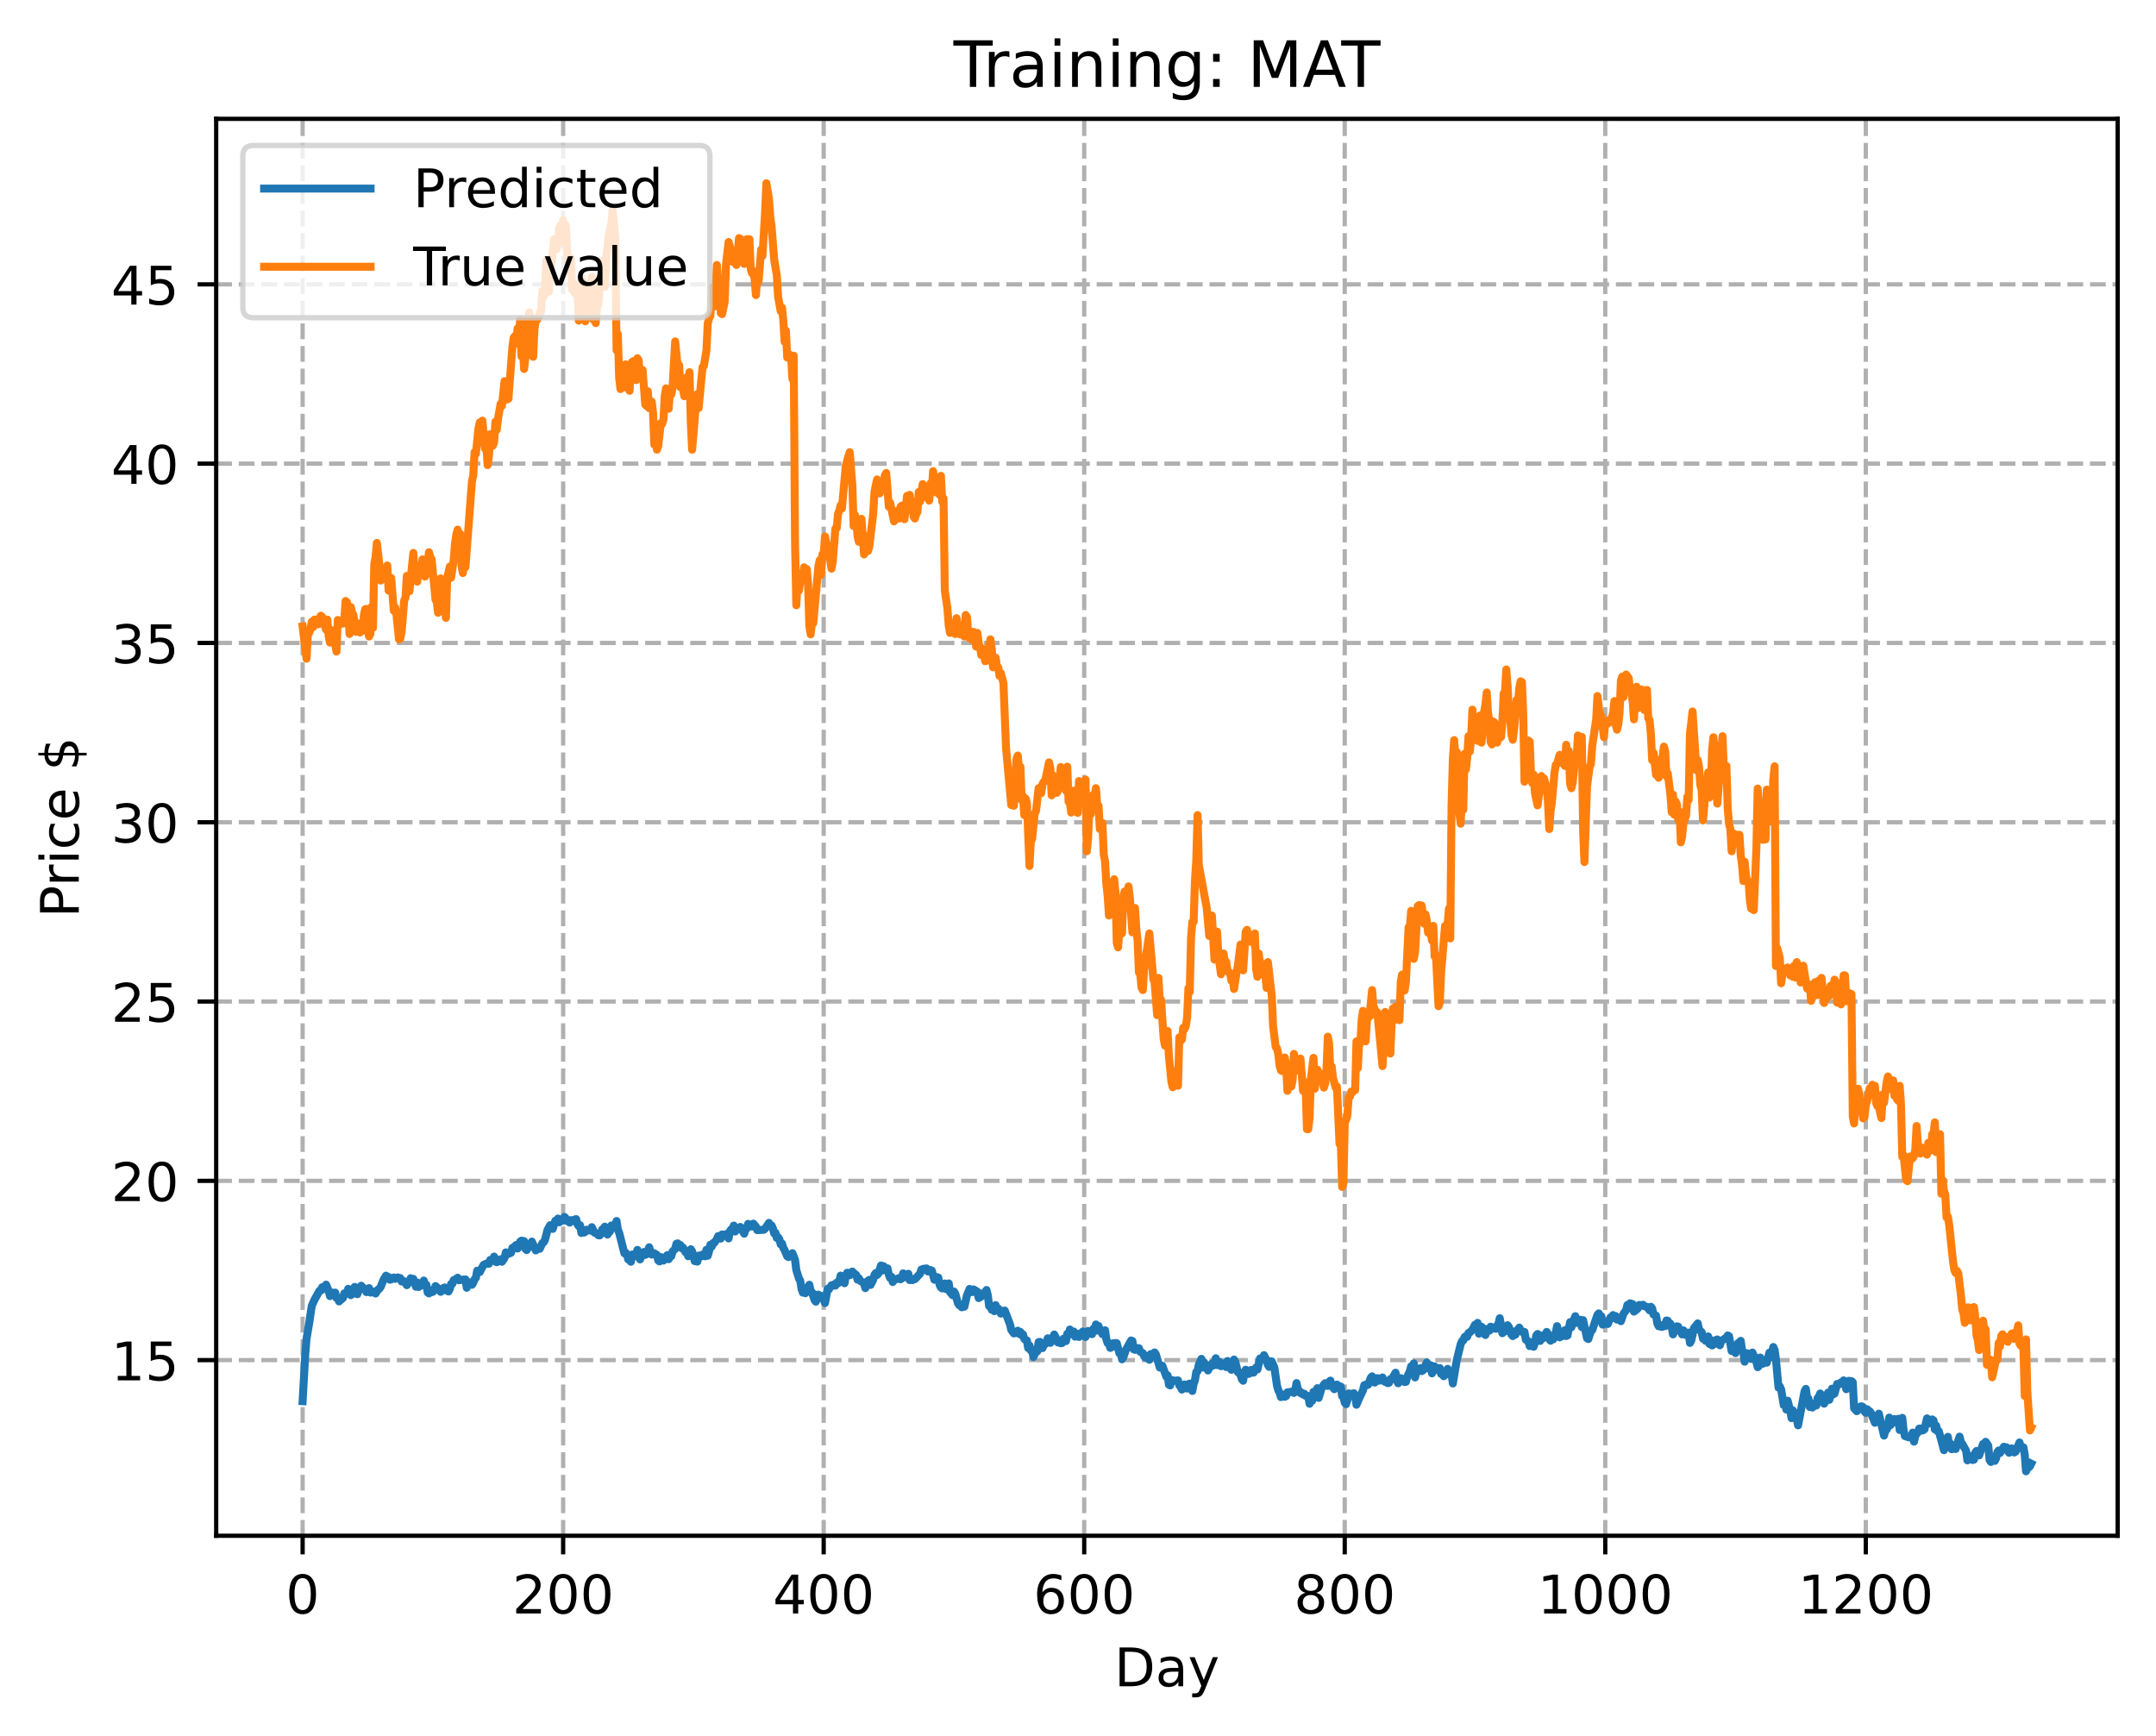 <?xml version="1.0" encoding="utf-8" standalone="no"?>
<!DOCTYPE svg PUBLIC "-//W3C//DTD SVG 1.1//EN"
  "http://www.w3.org/Graphics/SVG/1.1/DTD/svg11.dtd">
<!-- Created with matplotlib (https://matplotlib.org/) -->
<svg height="325.986pt" version="1.1" viewBox="0 0 404.923 325.986" width="404.923pt" xmlns="http://www.w3.org/2000/svg" xmlns:xlink="http://www.w3.org/1999/xlink">
 <defs>
  <style type="text/css">
*{stroke-linecap:butt;stroke-linejoin:round;}
  </style>
 </defs>
 <g id="figure_1">
  <g id="patch_1">
   <path d="M 0 325.986 
L 404.923 325.986 
L 404.923 0 
L 0 0 
z
" style="fill:#ffffff;"/>
  </g>
  <g id="axes_1">
   <g id="patch_2">
    <path d="M 40.603 288.43 
L 397.723 288.43 
L 397.723 22.318 
L 40.603 22.318 
z
" style="fill:#ffffff;"/>
   </g>
   <g id="matplotlib.axis_1">
    <g id="xtick_1">
     <g id="line2d_1">
      <path clip-path="url(#pfd7bc90cdd)" d="M 56.836 288.43 
L 56.836 22.318 
" style="fill:none;stroke:#b0b0b0;stroke-dasharray:2.96,1.28;stroke-dashoffset:0;stroke-width:0.8;"/>
     </g>
     <g id="line2d_2">
      <defs>
       <path d="M 0 0 
L 0 3.5 
" id="mafee898c76" style="stroke:#000000;stroke-width:0.8;"/>
      </defs>
      <g>
       <use style="stroke:#000000;stroke-width:0.8;" x="56.836" xlink:href="#mafee898c76" y="288.43"/>
      </g>
     </g>
     <g id="text_1">
      <!-- 0 -->
      <defs>
       <path d="M 31.781 66.406 
Q 24.172 66.406 20.328 58.906 
Q 16.5 51.422 16.5 36.375 
Q 16.5 21.391 20.328 13.891 
Q 24.172 6.391 31.781 6.391 
Q 39.453 6.391 43.281 13.891 
Q 47.125 21.391 47.125 36.375 
Q 47.125 51.422 43.281 58.906 
Q 39.453 66.406 31.781 66.406 
z
M 31.781 74.219 
Q 44.047 74.219 50.516 64.516 
Q 56.984 54.828 56.984 36.375 
Q 56.984 17.969 50.516 8.266 
Q 44.047 -1.422 31.781 -1.422 
Q 19.531 -1.422 13.062 8.266 
Q 6.594 17.969 6.594 36.375 
Q 6.594 54.828 13.062 64.516 
Q 19.531 74.219 31.781 74.219 
z
" id="DejaVuSans-48"/>
      </defs>
      <g transform="translate(53.655 303.029)scale(0.1 -0.1)">
       <use xlink:href="#DejaVuSans-48"/>
      </g>
     </g>
    </g>
    <g id="xtick_2">
     <g id="line2d_3">
      <path clip-path="url(#pfd7bc90cdd)" d="M 105.766 288.43 
L 105.766 22.318 
" style="fill:none;stroke:#b0b0b0;stroke-dasharray:2.96,1.28;stroke-dashoffset:0;stroke-width:0.8;"/>
     </g>
     <g id="line2d_4">
      <g>
       <use style="stroke:#000000;stroke-width:0.8;" x="105.766" xlink:href="#mafee898c76" y="288.43"/>
      </g>
     </g>
     <g id="text_2">
      <!-- 200 -->
      <defs>
       <path d="M 19.188 8.297 
L 53.609 8.297 
L 53.609 0 
L 7.328 0 
L 7.328 8.297 
Q 12.938 14.109 22.625 23.891 
Q 32.328 33.688 34.812 36.531 
Q 39.547 41.844 41.422 45.531 
Q 43.312 49.219 43.312 52.781 
Q 43.312 58.594 39.234 62.25 
Q 35.156 65.922 28.609 65.922 
Q 23.969 65.922 18.812 64.312 
Q 13.672 62.703 7.812 59.422 
L 7.812 69.391 
Q 13.766 71.781 18.938 73 
Q 24.125 74.219 28.422 74.219 
Q 39.75 74.219 46.484 68.547 
Q 53.219 62.891 53.219 53.422 
Q 53.219 48.922 51.531 44.891 
Q 49.859 40.875 45.406 35.406 
Q 44.188 33.984 37.641 27.219 
Q 31.109 20.453 19.188 8.297 
z
" id="DejaVuSans-50"/>
      </defs>
      <g transform="translate(96.223 303.029)scale(0.1 -0.1)">
       <use xlink:href="#DejaVuSans-50"/>
       <use x="63.623" xlink:href="#DejaVuSans-48"/>
       <use x="127.246" xlink:href="#DejaVuSans-48"/>
      </g>
     </g>
    </g>
    <g id="xtick_3">
     <g id="line2d_5">
      <path clip-path="url(#pfd7bc90cdd)" d="M 154.697 288.43 
L 154.697 22.318 
" style="fill:none;stroke:#b0b0b0;stroke-dasharray:2.96,1.28;stroke-dashoffset:0;stroke-width:0.8;"/>
     </g>
     <g id="line2d_6">
      <g>
       <use style="stroke:#000000;stroke-width:0.8;" x="154.697" xlink:href="#mafee898c76" y="288.43"/>
      </g>
     </g>
     <g id="text_3">
      <!-- 400 -->
      <defs>
       <path d="M 37.797 64.312 
L 12.891 25.391 
L 37.797 25.391 
z
M 35.203 72.906 
L 47.609 72.906 
L 47.609 25.391 
L 58.016 25.391 
L 58.016 17.188 
L 47.609 17.188 
L 47.609 0 
L 37.797 0 
L 37.797 17.188 
L 4.891 17.188 
L 4.891 26.703 
z
" id="DejaVuSans-52"/>
      </defs>
      <g transform="translate(145.153 303.029)scale(0.1 -0.1)">
       <use xlink:href="#DejaVuSans-52"/>
       <use x="63.623" xlink:href="#DejaVuSans-48"/>
       <use x="127.246" xlink:href="#DejaVuSans-48"/>
      </g>
     </g>
    </g>
    <g id="xtick_4">
     <g id="line2d_7">
      <path clip-path="url(#pfd7bc90cdd)" d="M 203.628 288.43 
L 203.628 22.318 
" style="fill:none;stroke:#b0b0b0;stroke-dasharray:2.96,1.28;stroke-dashoffset:0;stroke-width:0.8;"/>
     </g>
     <g id="line2d_8">
      <g>
       <use style="stroke:#000000;stroke-width:0.8;" x="203.628" xlink:href="#mafee898c76" y="288.43"/>
      </g>
     </g>
     <g id="text_4">
      <!-- 600 -->
      <defs>
       <path d="M 33.016 40.375 
Q 26.375 40.375 22.484 35.828 
Q 18.609 31.297 18.609 23.391 
Q 18.609 15.531 22.484 10.953 
Q 26.375 6.391 33.016 6.391 
Q 39.656 6.391 43.531 10.953 
Q 47.406 15.531 47.406 23.391 
Q 47.406 31.297 43.531 35.828 
Q 39.656 40.375 33.016 40.375 
z
M 52.594 71.297 
L 52.594 62.312 
Q 48.875 64.062 45.094 64.984 
Q 41.312 65.922 37.594 65.922 
Q 27.828 65.922 22.672 59.328 
Q 17.531 52.734 16.797 39.406 
Q 19.672 43.656 24.016 45.922 
Q 28.375 48.188 33.594 48.188 
Q 44.578 48.188 50.953 41.516 
Q 57.328 34.859 57.328 23.391 
Q 57.328 12.156 50.688 5.359 
Q 44.047 -1.422 33.016 -1.422 
Q 20.359 -1.422 13.672 8.266 
Q 6.984 17.969 6.984 36.375 
Q 6.984 53.656 15.188 63.938 
Q 23.391 74.219 37.203 74.219 
Q 40.922 74.219 44.703 73.484 
Q 48.484 72.75 52.594 71.297 
z
" id="DejaVuSans-54"/>
      </defs>
      <g transform="translate(194.084 303.029)scale(0.1 -0.1)">
       <use xlink:href="#DejaVuSans-54"/>
       <use x="63.623" xlink:href="#DejaVuSans-48"/>
       <use x="127.246" xlink:href="#DejaVuSans-48"/>
      </g>
     </g>
    </g>
    <g id="xtick_5">
     <g id="line2d_9">
      <path clip-path="url(#pfd7bc90cdd)" d="M 252.558 288.43 
L 252.558 22.318 
" style="fill:none;stroke:#b0b0b0;stroke-dasharray:2.96,1.28;stroke-dashoffset:0;stroke-width:0.8;"/>
     </g>
     <g id="line2d_10">
      <g>
       <use style="stroke:#000000;stroke-width:0.8;" x="252.558" xlink:href="#mafee898c76" y="288.43"/>
      </g>
     </g>
     <g id="text_5">
      <!-- 800 -->
      <defs>
       <path d="M 31.781 34.625 
Q 24.75 34.625 20.719 30.859 
Q 16.703 27.094 16.703 20.516 
Q 16.703 13.922 20.719 10.156 
Q 24.75 6.391 31.781 6.391 
Q 38.812 6.391 42.859 10.172 
Q 46.922 13.969 46.922 20.516 
Q 46.922 27.094 42.891 30.859 
Q 38.875 34.625 31.781 34.625 
z
M 21.922 38.812 
Q 15.578 40.375 12.031 44.719 
Q 8.5 49.078 8.5 55.328 
Q 8.5 64.062 14.719 69.141 
Q 20.953 74.219 31.781 74.219 
Q 42.672 74.219 48.875 69.141 
Q 55.078 64.062 55.078 55.328 
Q 55.078 49.078 51.531 44.719 
Q 48 40.375 41.703 38.812 
Q 48.828 37.156 52.797 32.312 
Q 56.781 27.484 56.781 20.516 
Q 56.781 9.906 50.312 4.234 
Q 43.844 -1.422 31.781 -1.422 
Q 19.734 -1.422 13.25 4.234 
Q 6.781 9.906 6.781 20.516 
Q 6.781 27.484 10.781 32.312 
Q 14.797 37.156 21.922 38.812 
z
M 18.312 54.391 
Q 18.312 48.734 21.844 45.562 
Q 25.391 42.391 31.781 42.391 
Q 38.141 42.391 41.719 45.562 
Q 45.312 48.734 45.312 54.391 
Q 45.312 60.062 41.719 63.234 
Q 38.141 66.406 31.781 66.406 
Q 25.391 66.406 21.844 63.234 
Q 18.312 60.062 18.312 54.391 
z
" id="DejaVuSans-56"/>
      </defs>
      <g transform="translate(243.015 303.029)scale(0.1 -0.1)">
       <use xlink:href="#DejaVuSans-56"/>
       <use x="63.623" xlink:href="#DejaVuSans-48"/>
       <use x="127.246" xlink:href="#DejaVuSans-48"/>
      </g>
     </g>
    </g>
    <g id="xtick_6">
     <g id="line2d_11">
      <path clip-path="url(#pfd7bc90cdd)" d="M 301.489 288.43 
L 301.489 22.318 
" style="fill:none;stroke:#b0b0b0;stroke-dasharray:2.96,1.28;stroke-dashoffset:0;stroke-width:0.8;"/>
     </g>
     <g id="line2d_12">
      <g>
       <use style="stroke:#000000;stroke-width:0.8;" x="301.489" xlink:href="#mafee898c76" y="288.43"/>
      </g>
     </g>
     <g id="text_6">
      <!-- 1000 -->
      <defs>
       <path d="M 12.406 8.297 
L 28.516 8.297 
L 28.516 63.922 
L 10.984 60.406 
L 10.984 69.391 
L 28.422 72.906 
L 38.281 72.906 
L 38.281 8.297 
L 54.391 8.297 
L 54.391 0 
L 12.406 0 
z
" id="DejaVuSans-49"/>
      </defs>
      <g transform="translate(288.764 303.029)scale(0.1 -0.1)">
       <use xlink:href="#DejaVuSans-49"/>
       <use x="63.623" xlink:href="#DejaVuSans-48"/>
       <use x="127.246" xlink:href="#DejaVuSans-48"/>
       <use x="190.869" xlink:href="#DejaVuSans-48"/>
      </g>
     </g>
    </g>
    <g id="xtick_7">
     <g id="line2d_13">
      <path clip-path="url(#pfd7bc90cdd)" d="M 350.419 288.43 
L 350.419 22.318 
" style="fill:none;stroke:#b0b0b0;stroke-dasharray:2.96,1.28;stroke-dashoffset:0;stroke-width:0.8;"/>
     </g>
     <g id="line2d_14">
      <g>
       <use style="stroke:#000000;stroke-width:0.8;" x="350.419" xlink:href="#mafee898c76" y="288.43"/>
      </g>
     </g>
     <g id="text_7">
      <!-- 1200 -->
      <g transform="translate(337.694 303.029)scale(0.1 -0.1)">
       <use xlink:href="#DejaVuSans-49"/>
       <use x="63.623" xlink:href="#DejaVuSans-50"/>
       <use x="127.246" xlink:href="#DejaVuSans-48"/>
       <use x="190.869" xlink:href="#DejaVuSans-48"/>
      </g>
     </g>
    </g>
    <g id="text_8">
     <!-- Day -->
     <defs>
      <path d="M 19.672 64.797 
L 19.672 8.109 
L 31.594 8.109 
Q 46.688 8.109 53.688 14.938 
Q 60.688 21.781 60.688 36.531 
Q 60.688 51.172 53.688 57.984 
Q 46.688 64.797 31.594 64.797 
z
M 9.812 72.906 
L 30.078 72.906 
Q 51.266 72.906 61.172 64.094 
Q 71.094 55.281 71.094 36.531 
Q 71.094 17.672 61.125 8.828 
Q 51.172 0 30.078 0 
L 9.812 0 
z
" id="DejaVuSans-68"/>
      <path d="M 34.281 27.484 
Q 23.391 27.484 19.188 25 
Q 14.984 22.516 14.984 16.5 
Q 14.984 11.719 18.141 8.906 
Q 21.297 6.109 26.703 6.109 
Q 34.188 6.109 38.703 11.406 
Q 43.219 16.703 43.219 25.484 
L 43.219 27.484 
z
M 52.203 31.203 
L 52.203 0 
L 43.219 0 
L 43.219 8.297 
Q 40.141 3.328 35.547 0.953 
Q 30.953 -1.422 24.312 -1.422 
Q 15.922 -1.422 10.953 3.297 
Q 6 8.016 6 15.922 
Q 6 25.141 12.172 29.828 
Q 18.359 34.516 30.609 34.516 
L 43.219 34.516 
L 43.219 35.406 
Q 43.219 41.609 39.141 45 
Q 35.062 48.391 27.688 48.391 
Q 23 48.391 18.547 47.266 
Q 14.109 46.141 10.016 43.891 
L 10.016 52.203 
Q 14.938 54.109 19.578 55.047 
Q 24.219 56 28.609 56 
Q 40.484 56 46.344 49.844 
Q 52.203 43.703 52.203 31.203 
z
" id="DejaVuSans-97"/>
      <path d="M 32.172 -5.078 
Q 28.375 -14.844 24.75 -17.812 
Q 21.141 -20.797 15.094 -20.797 
L 7.906 -20.797 
L 7.906 -13.281 
L 13.188 -13.281 
Q 16.891 -13.281 18.938 -11.516 
Q 21 -9.766 23.484 -3.219 
L 25.094 0.875 
L 2.984 54.688 
L 12.5 54.688 
L 29.594 11.922 
L 46.688 54.688 
L 56.203 54.688 
z
" id="DejaVuSans-121"/>
     </defs>
     <g transform="translate(209.29 316.707)scale(0.1 -0.1)">
      <use xlink:href="#DejaVuSans-68"/>
      <use x="77.002" xlink:href="#DejaVuSans-97"/>
      <use x="138.281" xlink:href="#DejaVuSans-121"/>
     </g>
    </g>
   </g>
   <g id="matplotlib.axis_2">
    <g id="ytick_1">
     <g id="line2d_15">
      <path clip-path="url(#pfd7bc90cdd)" d="M 40.603 255.451 
L 397.723 255.451 
" style="fill:none;stroke:#b0b0b0;stroke-dasharray:2.96,1.28;stroke-dashoffset:0;stroke-width:0.8;"/>
     </g>
     <g id="line2d_16">
      <defs>
       <path d="M 0 0 
L -3.5 0 
" id="mcf4a7120ff" style="stroke:#000000;stroke-width:0.8;"/>
      </defs>
      <g>
       <use style="stroke:#000000;stroke-width:0.8;" x="40.603" xlink:href="#mcf4a7120ff" y="255.451"/>
      </g>
     </g>
     <g id="text_9">
      <!-- 15 -->
      <defs>
       <path d="M 10.797 72.906 
L 49.516 72.906 
L 49.516 64.594 
L 19.828 64.594 
L 19.828 46.734 
Q 21.969 47.469 24.109 47.828 
Q 26.266 48.188 28.422 48.188 
Q 40.625 48.188 47.75 41.5 
Q 54.891 34.812 54.891 23.391 
Q 54.891 11.625 47.562 5.094 
Q 40.234 -1.422 26.906 -1.422 
Q 22.312 -1.422 17.547 -0.641 
Q 12.797 0.141 7.719 1.703 
L 7.719 11.625 
Q 12.109 9.234 16.797 8.062 
Q 21.484 6.891 26.703 6.891 
Q 35.156 6.891 40.078 11.328 
Q 45.016 15.766 45.016 23.391 
Q 45.016 31 40.078 35.438 
Q 35.156 39.891 26.703 39.891 
Q 22.75 39.891 18.812 39.016 
Q 14.891 38.141 10.797 36.281 
z
" id="DejaVuSans-53"/>
      </defs>
      <g transform="translate(20.878 259.25)scale(0.1 -0.1)">
       <use xlink:href="#DejaVuSans-49"/>
       <use x="63.623" xlink:href="#DejaVuSans-53"/>
      </g>
     </g>
    </g>
    <g id="ytick_2">
     <g id="line2d_17">
      <path clip-path="url(#pfd7bc90cdd)" d="M 40.603 221.777 
L 397.723 221.777 
" style="fill:none;stroke:#b0b0b0;stroke-dasharray:2.96,1.28;stroke-dashoffset:0;stroke-width:0.8;"/>
     </g>
     <g id="line2d_18">
      <g>
       <use style="stroke:#000000;stroke-width:0.8;" x="40.603" xlink:href="#mcf4a7120ff" y="221.777"/>
      </g>
     </g>
     <g id="text_10">
      <!-- 20 -->
      <g transform="translate(20.878 225.576)scale(0.1 -0.1)">
       <use xlink:href="#DejaVuSans-50"/>
       <use x="63.623" xlink:href="#DejaVuSans-48"/>
      </g>
     </g>
    </g>
    <g id="ytick_3">
     <g id="line2d_19">
      <path clip-path="url(#pfd7bc90cdd)" d="M 40.603 188.103 
L 397.723 188.103 
" style="fill:none;stroke:#b0b0b0;stroke-dasharray:2.96,1.28;stroke-dashoffset:0;stroke-width:0.8;"/>
     </g>
     <g id="line2d_20">
      <g>
       <use style="stroke:#000000;stroke-width:0.8;" x="40.603" xlink:href="#mcf4a7120ff" y="188.103"/>
      </g>
     </g>
     <g id="text_11">
      <!-- 25 -->
      <g transform="translate(20.878 191.902)scale(0.1 -0.1)">
       <use xlink:href="#DejaVuSans-50"/>
       <use x="63.623" xlink:href="#DejaVuSans-53"/>
      </g>
     </g>
    </g>
    <g id="ytick_4">
     <g id="line2d_21">
      <path clip-path="url(#pfd7bc90cdd)" d="M 40.603 154.429 
L 397.723 154.429 
" style="fill:none;stroke:#b0b0b0;stroke-dasharray:2.96,1.28;stroke-dashoffset:0;stroke-width:0.8;"/>
     </g>
     <g id="line2d_22">
      <g>
       <use style="stroke:#000000;stroke-width:0.8;" x="40.603" xlink:href="#mcf4a7120ff" y="154.429"/>
      </g>
     </g>
     <g id="text_12">
      <!-- 30 -->
      <defs>
       <path d="M 40.578 39.312 
Q 47.656 37.797 51.625 33 
Q 55.609 28.219 55.609 21.188 
Q 55.609 10.406 48.188 4.484 
Q 40.766 -1.422 27.094 -1.422 
Q 22.516 -1.422 17.656 -0.516 
Q 12.797 0.391 7.625 2.203 
L 7.625 11.719 
Q 11.719 9.328 16.594 8.109 
Q 21.484 6.891 26.812 6.891 
Q 36.078 6.891 40.938 10.547 
Q 45.797 14.203 45.797 21.188 
Q 45.797 27.641 41.281 31.266 
Q 36.766 34.906 28.719 34.906 
L 20.219 34.906 
L 20.219 43.016 
L 29.109 43.016 
Q 36.375 43.016 40.234 45.922 
Q 44.094 48.828 44.094 54.297 
Q 44.094 59.906 40.109 62.906 
Q 36.141 65.922 28.719 65.922 
Q 24.656 65.922 20.016 65.031 
Q 15.375 64.156 9.812 62.312 
L 9.812 71.094 
Q 15.438 72.656 20.344 73.438 
Q 25.25 74.219 29.594 74.219 
Q 40.828 74.219 47.359 69.109 
Q 53.906 64.016 53.906 55.328 
Q 53.906 49.266 50.438 45.094 
Q 46.969 40.922 40.578 39.312 
z
" id="DejaVuSans-51"/>
      </defs>
      <g transform="translate(20.878 158.228)scale(0.1 -0.1)">
       <use xlink:href="#DejaVuSans-51"/>
       <use x="63.623" xlink:href="#DejaVuSans-48"/>
      </g>
     </g>
    </g>
    <g id="ytick_5">
     <g id="line2d_23">
      <path clip-path="url(#pfd7bc90cdd)" d="M 40.603 120.755 
L 397.723 120.755 
" style="fill:none;stroke:#b0b0b0;stroke-dasharray:2.96,1.28;stroke-dashoffset:0;stroke-width:0.8;"/>
     </g>
     <g id="line2d_24">
      <g>
       <use style="stroke:#000000;stroke-width:0.8;" x="40.603" xlink:href="#mcf4a7120ff" y="120.755"/>
      </g>
     </g>
     <g id="text_13">
      <!-- 35 -->
      <g transform="translate(20.878 124.554)scale(0.1 -0.1)">
       <use xlink:href="#DejaVuSans-51"/>
       <use x="63.623" xlink:href="#DejaVuSans-53"/>
      </g>
     </g>
    </g>
    <g id="ytick_6">
     <g id="line2d_25">
      <path clip-path="url(#pfd7bc90cdd)" d="M 40.603 87.08 
L 397.723 87.08 
" style="fill:none;stroke:#b0b0b0;stroke-dasharray:2.96,1.28;stroke-dashoffset:0;stroke-width:0.8;"/>
     </g>
     <g id="line2d_26">
      <g>
       <use style="stroke:#000000;stroke-width:0.8;" x="40.603" xlink:href="#mcf4a7120ff" y="87.08"/>
      </g>
     </g>
     <g id="text_14">
      <!-- 40 -->
      <g transform="translate(20.878 90.88)scale(0.1 -0.1)">
       <use xlink:href="#DejaVuSans-52"/>
       <use x="63.623" xlink:href="#DejaVuSans-48"/>
      </g>
     </g>
    </g>
    <g id="ytick_7">
     <g id="line2d_27">
      <path clip-path="url(#pfd7bc90cdd)" d="M 40.603 53.406 
L 397.723 53.406 
" style="fill:none;stroke:#b0b0b0;stroke-dasharray:2.96,1.28;stroke-dashoffset:0;stroke-width:0.8;"/>
     </g>
     <g id="line2d_28">
      <g>
       <use style="stroke:#000000;stroke-width:0.8;" x="40.603" xlink:href="#mcf4a7120ff" y="53.406"/>
      </g>
     </g>
     <g id="text_15">
      <!-- 45 -->
      <g transform="translate(20.878 57.206)scale(0.1 -0.1)">
       <use xlink:href="#DejaVuSans-52"/>
       <use x="63.623" xlink:href="#DejaVuSans-53"/>
      </g>
     </g>
    </g>
    <g id="text_16">
     <!-- Price $ -->
     <defs>
      <path d="M 19.672 64.797 
L 19.672 37.406 
L 32.078 37.406 
Q 38.969 37.406 42.719 40.969 
Q 46.484 44.531 46.484 51.125 
Q 46.484 57.672 42.719 61.234 
Q 38.969 64.797 32.078 64.797 
z
M 9.812 72.906 
L 32.078 72.906 
Q 44.344 72.906 50.609 67.359 
Q 56.891 61.812 56.891 51.125 
Q 56.891 40.328 50.609 34.812 
Q 44.344 29.297 32.078 29.297 
L 19.672 29.297 
L 19.672 0 
L 9.812 0 
z
" id="DejaVuSans-80"/>
      <path d="M 41.109 46.297 
Q 39.594 47.172 37.812 47.578 
Q 36.031 48 33.891 48 
Q 26.266 48 22.188 43.047 
Q 18.109 38.094 18.109 28.812 
L 18.109 0 
L 9.078 0 
L 9.078 54.688 
L 18.109 54.688 
L 18.109 46.188 
Q 20.953 51.172 25.484 53.578 
Q 30.031 56 36.531 56 
Q 37.453 56 38.578 55.875 
Q 39.703 55.766 41.062 55.516 
z
" id="DejaVuSans-114"/>
      <path d="M 9.422 54.688 
L 18.406 54.688 
L 18.406 0 
L 9.422 0 
z
M 9.422 75.984 
L 18.406 75.984 
L 18.406 64.594 
L 9.422 64.594 
z
" id="DejaVuSans-105"/>
      <path d="M 48.781 52.594 
L 48.781 44.188 
Q 44.969 46.297 41.141 47.344 
Q 37.312 48.391 33.406 48.391 
Q 24.656 48.391 19.812 42.844 
Q 14.984 37.312 14.984 27.297 
Q 14.984 17.281 19.812 11.734 
Q 24.656 6.203 33.406 6.203 
Q 37.312 6.203 41.141 7.25 
Q 44.969 8.297 48.781 10.406 
L 48.781 2.094 
Q 45.016 0.344 40.984 -0.531 
Q 36.969 -1.422 32.422 -1.422 
Q 20.062 -1.422 12.781 6.344 
Q 5.516 14.109 5.516 27.297 
Q 5.516 40.672 12.859 48.328 
Q 20.219 56 33.016 56 
Q 37.156 56 41.109 55.141 
Q 45.062 54.297 48.781 52.594 
z
" id="DejaVuSans-99"/>
      <path d="M 56.203 29.594 
L 56.203 25.203 
L 14.891 25.203 
Q 15.484 15.922 20.484 11.062 
Q 25.484 6.203 34.422 6.203 
Q 39.594 6.203 44.453 7.469 
Q 49.312 8.734 54.109 11.281 
L 54.109 2.781 
Q 49.266 0.734 44.188 -0.344 
Q 39.109 -1.422 33.891 -1.422 
Q 20.797 -1.422 13.156 6.188 
Q 5.516 13.812 5.516 26.812 
Q 5.516 40.234 12.766 48.109 
Q 20.016 56 32.328 56 
Q 43.359 56 49.781 48.891 
Q 56.203 41.797 56.203 29.594 
z
M 47.219 32.234 
Q 47.125 39.594 43.094 43.984 
Q 39.062 48.391 32.422 48.391 
Q 24.906 48.391 20.391 44.141 
Q 15.875 39.891 15.188 32.172 
z
" id="DejaVuSans-101"/>
      <path id="DejaVuSans-32"/>
      <path d="M 33.797 -14.703 
L 28.906 -14.703 
L 28.859 0 
Q 23.734 0.094 18.609 1.188 
Q 13.484 2.297 8.297 4.5 
L 8.297 13.281 
Q 13.281 10.156 18.375 8.562 
Q 23.484 6.984 28.906 6.938 
L 28.906 29.203 
Q 18.109 30.953 13.203 35.156 
Q 8.297 39.359 8.297 46.688 
Q 8.297 54.641 13.625 59.219 
Q 18.953 63.812 28.906 64.5 
L 28.906 75.984 
L 33.797 75.984 
L 33.797 64.656 
Q 38.328 64.453 42.578 63.688 
Q 46.828 62.938 50.875 61.625 
L 50.875 53.078 
Q 46.828 55.125 42.547 56.25 
Q 38.281 57.375 33.797 57.562 
L 33.797 36.719 
Q 44.875 35.016 50.094 30.609 
Q 55.328 26.219 55.328 18.609 
Q 55.328 10.359 49.781 5.594 
Q 44.234 0.828 33.797 0.094 
z
M 28.906 37.594 
L 28.906 57.625 
Q 23.25 56.984 20.266 54.391 
Q 17.281 51.812 17.281 47.516 
Q 17.281 43.312 20.031 40.969 
Q 22.797 38.625 28.906 37.594 
z
M 33.797 28.219 
L 33.797 7.078 
Q 39.984 7.906 43.141 10.594 
Q 46.297 13.281 46.297 17.672 
Q 46.297 21.969 43.281 24.5 
Q 40.281 27.047 33.797 28.219 
z
" id="DejaVuSans-36"/>
     </defs>
     <g transform="translate(14.798 172.342)rotate(-90)scale(0.1 -0.1)">
      <use xlink:href="#DejaVuSans-80"/>
      <use x="58.553" xlink:href="#DejaVuSans-114"/>
      <use x="99.666" xlink:href="#DejaVuSans-105"/>
      <use x="127.449" xlink:href="#DejaVuSans-99"/>
      <use x="182.43" xlink:href="#DejaVuSans-101"/>
      <use x="243.953" xlink:href="#DejaVuSans-32"/>
      <use x="275.74" xlink:href="#DejaVuSans-36"/>
     </g>
    </g>
   </g>
   <g id="line2d_29">
    <path clip-path="url(#pfd7bc90cdd)" d="M 56.836 263.16 
L 57.325 254.432 
L 57.57 251.436 
L 58.059 248.558 
L 58.548 245.28 
L 59.038 244.16 
L 60.016 242.397 
L 60.261 242.372 
L 60.506 241.762 
L 60.75 242.131 
L 61.24 241.276 
L 61.729 242.432 
L 61.974 243.43 
L 62.218 242.719 
L 62.463 242.836 
L 62.952 242.77 
L 63.197 243.779 
L 63.441 243.824 
L 63.686 244.422 
L 64.42 243.763 
L 64.665 242.903 
L 64.909 242.994 
L 65.154 242.894 
L 65.399 242.053 
L 65.643 242.218 
L 65.888 243.248 
L 66.133 243.06 
L 66.622 241.695 
L 66.867 242.037 
L 67.111 243.067 
L 67.601 241.803 
L 67.845 241.476 
L 68.335 242.02 
L 68.579 242.047 
L 68.824 242.685 
L 69.069 242.462 
L 69.313 241.926 
L 69.558 242.759 
L 69.802 242.743 
L 70.047 242.577 
L 70.292 242.578 
L 70.536 242.938 
L 71.026 242.177 
L 71.27 242.024 
L 71.515 241.659 
L 72.004 240.408 
L 72.494 239.589 
L 72.738 239.935 
L 72.983 239.836 
L 73.228 240.354 
L 73.717 240.195 
L 73.962 239.931 
L 74.206 240.186 
L 74.696 239.914 
L 75.185 240.061 
L 75.429 240.679 
L 75.674 240.541 
L 75.919 240.658 
L 76.408 241.373 
L 76.653 240.996 
L 77.142 240.066 
L 77.387 240.387 
L 77.631 240.188 
L 78.121 241.677 
L 78.365 240.872 
L 78.61 241.714 
L 79.099 241.425 
L 79.344 241.32 
L 79.589 240.507 
L 79.833 241.336 
L 80.078 241.296 
L 80.323 242.746 
L 80.567 242.926 
L 80.812 242.333 
L 81.056 242.698 
L 81.301 242.61 
L 81.546 242.37 
L 81.79 241.539 
L 82.28 241.96 
L 82.524 242.171 
L 82.769 242.622 
L 83.258 241.923 
L 83.503 241.803 
L 83.748 242.326 
L 84.237 242.554 
L 84.482 242.063 
L 84.726 241.141 
L 84.971 241.084 
L 85.216 240.408 
L 85.46 240.37 
L 85.95 239.974 
L 86.194 240.446 
L 86.928 240.332 
L 87.417 240.296 
L 87.662 241.862 
L 87.907 240.749 
L 88.396 241.251 
L 88.641 241.292 
L 88.885 240.909 
L 89.13 240.253 
L 89.375 240.002 
L 89.619 238.659 
L 89.864 238.709 
L 90.109 238.914 
L 90.598 237.965 
L 90.843 237.557 
L 91.332 237.315 
L 91.821 237.347 
L 92.066 236.631 
L 92.555 236.654 
L 92.8 236.002 
L 93.044 236.947 
L 93.289 237.058 
L 94.023 236.506 
L 94.268 236.976 
L 94.757 236.265 
L 95.002 235.215 
L 95.246 235.587 
L 95.98 235.288 
L 96.225 234.376 
L 96.47 234.265 
L 96.959 233.817 
L 97.204 234.491 
L 97.448 234.117 
L 97.693 233.201 
L 97.938 233.008 
L 98.427 233.094 
L 98.672 234.536 
L 98.916 234.782 
L 99.895 233.185 
L 100.629 234.845 
L 100.873 234.404 
L 101.363 234.543 
L 101.852 233.489 
L 102.097 233.321 
L 102.341 232.902 
L 102.831 231.001 
L 103.32 230.1 
L 103.565 230.251 
L 103.809 230.805 
L 104.299 229.266 
L 104.543 229.379 
L 104.788 228.862 
L 105.032 229.556 
L 105.522 229.213 
L 105.766 229.256 
L 106.011 228.551 
L 106.256 228.8 
L 106.5 229.326 
L 106.745 229.382 
L 106.99 229.619 
L 107.234 229.156 
L 107.479 229.358 
L 107.968 229.02 
L 108.213 228.97 
L 108.458 229.943 
L 108.702 230.3 
L 108.947 230.107 
L 109.192 231.566 
L 109.436 231.263 
L 109.681 231.498 
L 109.926 231.355 
L 110.17 230.963 
L 110.904 231.125 
L 111.149 230.477 
L 111.638 231.502 
L 112.127 231.673 
L 112.372 231.993 
L 112.617 232.031 
L 112.861 231.746 
L 113.106 230.894 
L 113.351 231.011 
L 113.595 230.384 
L 113.84 230.811 
L 114.085 231.858 
L 114.574 231.239 
L 114.819 230.16 
L 115.063 230.191 
L 115.553 230.082 
L 115.797 229.32 
L 116.042 230.952 
L 116.287 231.536 
L 117.265 235.391 
L 117.51 235.276 
L 117.754 235.635 
L 117.999 236.555 
L 118.244 236.252 
L 118.488 236.974 
L 118.733 235.612 
L 118.978 235.895 
L 119.222 235.95 
L 119.467 235.653 
L 119.712 234.747 
L 120.201 236.534 
L 120.69 235.482 
L 120.935 235.138 
L 121.18 235.689 
L 121.424 235.554 
L 121.914 234.254 
L 122.403 235.624 
L 122.892 235.387 
L 123.381 235.702 
L 123.626 236.729 
L 123.871 236.91 
L 124.115 236.094 
L 124.605 236.752 
L 125.339 235.719 
L 125.583 236.495 
L 125.828 236.058 
L 126.073 235.931 
L 126.317 235.052 
L 126.807 234.553 
L 127.051 233.586 
L 127.296 233.529 
L 127.541 234.033 
L 127.785 233.837 
L 128.03 234.433 
L 128.275 234.31 
L 128.764 235.206 
L 129.008 235.015 
L 129.253 235.936 
L 129.498 235.599 
L 129.742 234.63 
L 129.987 235.005 
L 130.476 236.846 
L 130.966 236.946 
L 131.21 235.823 
L 131.455 235.812 
L 131.7 235.977 
L 131.944 235.617 
L 132.189 235.683 
L 132.434 235.94 
L 132.678 234.728 
L 132.923 235.845 
L 133.168 235.032 
L 133.412 233.786 
L 133.657 234.154 
L 133.902 233.481 
L 134.146 233.44 
L 134.636 232.722 
L 134.88 232.155 
L 135.369 232.624 
L 135.614 231.851 
L 135.859 231.936 
L 136.348 231.781 
L 136.593 231.965 
L 136.837 232.595 
L 137.082 231.231 
L 137.327 230.89 
L 137.571 230.947 
L 137.816 230.178 
L 138.061 231.295 
L 138.55 230.756 
L 138.795 230.785 
L 139.039 230.433 
L 139.773 231.7 
L 140.018 230.747 
L 140.263 230.729 
L 140.507 229.856 
L 140.752 230.37 
L 140.996 230.204 
L 141.241 230.355 
L 141.486 229.814 
L 141.975 230.378 
L 142.22 231.035 
L 143.443 230.969 
L 143.688 230.779 
L 144.422 229.674 
L 144.666 230.174 
L 144.911 230.16 
L 145.156 230.684 
L 145.4 231.652 
L 145.645 231.542 
L 145.89 232.506 
L 146.134 232.375 
L 146.379 232.763 
L 146.624 233.714 
L 146.868 233.552 
L 147.113 234.377 
L 147.357 234.796 
L 147.847 235.946 
L 148.091 236.094 
L 148.825 235.366 
L 149.315 236.594 
L 149.559 238.539 
L 150.049 240.11 
L 150.293 240.53 
L 150.538 242.061 
L 150.783 242.773 
L 151.027 242.454 
L 151.272 242.877 
L 151.517 241.842 
L 151.761 242.103 
L 152.006 241.295 
L 152.251 242.487 
L 152.495 242.685 
L 152.984 244.17 
L 153.229 244.471 
L 153.474 243.168 
L 153.718 243.16 
L 153.963 243.785 
L 154.208 243.374 
L 154.452 243.838 
L 154.697 244.023 
L 154.942 244.73 
L 155.431 242.063 
L 155.676 242.168 
L 156.165 241.383 
L 156.41 241.49 
L 156.654 241.224 
L 156.899 241.453 
L 157.144 240.894 
L 157.388 241.023 
L 157.633 240.621 
L 157.878 239.579 
L 158.122 239.861 
L 158.367 239.837 
L 158.612 241.007 
L 158.856 239.58 
L 159.101 239.04 
L 159.345 239.063 
L 159.59 239.514 
L 159.835 239.023 
L 160.079 238.814 
L 160.569 239.3 
L 160.813 239.465 
L 161.058 240.342 
L 161.303 240.067 
L 161.547 240.54 
L 162.281 241.015 
L 162.526 241.926 
L 162.771 240.742 
L 163.26 240.38 
L 163.505 241.326 
L 163.994 240.361 
L 164.239 239.419 
L 164.483 239.093 
L 164.728 239.455 
L 164.972 239.195 
L 165.462 237.675 
L 165.706 238.625 
L 165.951 237.807 
L 166.44 238.345 
L 166.685 238.209 
L 166.93 239.41 
L 167.174 240.031 
L 167.419 239.782 
L 167.664 240.783 
L 167.908 240.428 
L 168.887 240.026 
L 169.132 240.27 
L 169.376 240.105 
L 169.621 239.148 
L 169.866 239.395 
L 170.11 239.871 
L 170.6 239.232 
L 170.844 240.416 
L 171.089 240.24 
L 171.333 240.434 
L 171.578 240.261 
L 171.823 240.251 
L 172.801 239.211 
L 173.046 238.434 
L 173.535 238.283 
L 174.025 238.23 
L 174.269 238.793 
L 174.514 238.576 
L 174.759 238.529 
L 175.003 238.642 
L 175.493 240.356 
L 175.982 239.862 
L 176.227 239.938 
L 176.471 241.322 
L 176.716 241.804 
L 176.96 241.985 
L 177.45 241.056 
L 177.694 242.109 
L 178.184 241.042 
L 178.428 242.673 
L 178.918 243.256 
L 179.162 242.565 
L 179.407 242.96 
L 179.896 244.728 
L 180.141 245.131 
L 180.386 245.222 
L 180.63 245.525 
L 181.12 245.405 
L 181.609 243.276 
L 182.098 242.078 
L 182.343 242.617 
L 182.588 242.671 
L 182.832 242.167 
L 183.566 242.6 
L 183.811 243.795 
L 184.3 243.488 
L 184.545 242.922 
L 184.789 243.025 
L 185.279 242.281 
L 185.523 243.297 
L 185.768 245.298 
L 186.013 245.403 
L 186.257 245.986 
L 186.502 245.573 
L 186.747 246.261 
L 186.991 245.115 
L 187.236 245.94 
L 187.481 245.765 
L 187.725 246.045 
L 187.97 246.713 
L 188.459 246.204 
L 188.704 246.139 
L 189.438 248.066 
L 189.682 248.688 
L 189.927 249.774 
L 190.416 250.434 
L 190.661 250.381 
L 191.15 249.925 
L 191.395 250.504 
L 191.64 250.158 
L 191.884 250.792 
L 192.129 250.615 
L 192.374 251.459 
L 192.618 251.682 
L 192.863 251.743 
L 193.108 253.195 
L 193.352 252.705 
L 193.597 253.636 
L 193.842 253.562 
L 194.086 254.87 
L 194.331 254.345 
L 194.575 253.49 
L 194.82 253.808 
L 195.065 252.066 
L 195.309 252.023 
L 195.554 252.418 
L 195.799 253.2 
L 196.043 252.369 
L 196.288 252.459 
L 196.533 252.081 
L 196.777 251.348 
L 197.022 251.583 
L 197.267 252.206 
L 198.001 250.637 
L 198.245 251.098 
L 198.49 251.965 
L 198.735 252.147 
L 198.979 252.12 
L 199.224 252.278 
L 199.469 252.24 
L 199.713 251.438 
L 200.203 251.878 
L 200.447 250.498 
L 200.692 250.717 
L 200.936 249.696 
L 201.426 250.336 
L 201.67 250.08 
L 201.915 251.041 
L 202.16 250.934 
L 202.404 250.507 
L 202.649 251.098 
L 202.894 250.535 
L 203.383 250.075 
L 203.872 251.109 
L 204.362 249.972 
L 205.096 250.578 
L 205.34 249.577 
L 205.585 249.57 
L 205.83 248.752 
L 206.074 249.911 
L 206.319 249.034 
L 206.563 249.828 
L 206.808 249.879 
L 207.053 250.579 
L 207.297 250.389 
L 207.542 249.845 
L 207.787 251.547 
L 208.031 252.264 
L 208.276 252.272 
L 208.521 253.153 
L 208.765 253.034 
L 209.01 252.291 
L 209.255 252.322 
L 209.499 252.24 
L 209.744 252.275 
L 210.233 254.155 
L 210.478 253.995 
L 210.723 255.298 
L 210.967 254.933 
L 211.457 253.53 
L 212.435 251.763 
L 212.68 251.864 
L 212.924 253.415 
L 213.169 253.517 
L 213.414 253.153 
L 213.658 253.278 
L 213.903 253.211 
L 214.148 253.888 
L 214.637 254.133 
L 214.882 254.707 
L 215.126 254.982 
L 215.371 254.685 
L 215.616 254.904 
L 215.86 255.384 
L 216.105 254.322 
L 216.594 254.477 
L 216.839 254.008 
L 217.084 254.353 
L 217.573 255.99 
L 217.818 256.842 
L 218.307 256.512 
L 219.041 258.542 
L 219.285 258.296 
L 219.53 260.045 
L 219.775 260.206 
L 220.019 259.167 
L 220.509 259.329 
L 221.243 259.256 
L 221.487 260.183 
L 221.732 260.481 
L 221.977 260.987 
L 222.221 260.259 
L 222.466 260.018 
L 222.711 260.314 
L 222.955 260.787 
L 223.2 259.942 
L 223.445 259.849 
L 223.689 260.167 
L 223.934 261.238 
L 224.179 259.867 
L 224.423 259.251 
L 224.668 257.7 
L 224.912 257.539 
L 225.157 256.28 
L 225.646 255.214 
L 225.891 256.845 
L 226.136 255.851 
L 226.87 257.398 
L 227.359 256.538 
L 227.604 256.108 
L 227.848 256.473 
L 228.093 256.039 
L 228.338 255.099 
L 228.582 256.378 
L 228.827 255.955 
L 229.072 255.809 
L 229.316 256.587 
L 230.05 256.051 
L 230.295 256.756 
L 230.539 255.616 
L 230.784 256.12 
L 231.029 256.977 
L 231.273 257.266 
L 231.763 255.344 
L 232.007 255.798 
L 232.497 257.735 
L 232.741 257.781 
L 232.986 258.227 
L 233.231 259.029 
L 233.475 259.325 
L 233.72 257.68 
L 233.965 257.251 
L 234.454 258.041 
L 234.699 257.963 
L 234.943 257.304 
L 235.188 257.321 
L 235.433 257.8 
L 235.922 256.817 
L 236.167 257.201 
L 236.656 255.134 
L 237.145 255.268 
L 237.39 254.515 
L 237.879 255.486 
L 238.124 256.352 
L 238.368 256.719 
L 238.613 255.656 
L 238.858 255.698 
L 239.347 256.885 
L 239.836 260.261 
L 240.081 261.145 
L 240.326 261.539 
L 240.57 262.398 
L 240.815 261.931 
L 241.06 261.951 
L 241.304 262.339 
L 241.549 262.207 
L 241.794 261.494 
L 242.283 261.463 
L 242.527 261.37 
L 243.017 261.607 
L 243.261 260.994 
L 243.506 259.76 
L 243.751 260.96 
L 243.995 261.178 
L 244.24 261.643 
L 244.485 261.579 
L 244.729 261.922 
L 244.974 261.771 
L 245.219 262.156 
L 245.463 262.116 
L 245.708 262.219 
L 245.953 263.652 
L 246.197 263.032 
L 246.442 263.098 
L 246.687 261.412 
L 246.931 261.684 
L 247.176 261.337 
L 247.421 260.712 
L 247.665 262.544 
L 248.155 260.886 
L 248.644 260.021 
L 248.888 259.79 
L 249.133 259.835 
L 249.378 260.299 
L 249.622 259.527 
L 249.867 259.3 
L 250.112 260.282 
L 250.601 260.908 
L 251.09 260.042 
L 251.335 260.405 
L 251.58 260.316 
L 251.824 260.427 
L 252.069 262.211 
L 252.314 262.29 
L 252.558 263.435 
L 252.803 263.73 
L 253.048 262.957 
L 253.292 261.702 
L 253.537 261.926 
L 253.782 261.758 
L 254.026 261.916 
L 254.271 261.671 
L 254.515 262.136 
L 254.76 263.832 
L 255.249 262.668 
L 255.983 261.136 
L 256.228 260.144 
L 256.473 260.064 
L 256.717 260.15 
L 256.962 260.049 
L 257.451 258.76 
L 257.696 258.499 
L 258.185 259.667 
L 258.43 259.5 
L 258.675 258.84 
L 258.919 259.231 
L 259.164 259.294 
L 259.409 258.856 
L 259.653 258.703 
L 259.898 259.339 
L 260.143 259.544 
L 260.387 259.435 
L 260.632 259.769 
L 260.876 259.708 
L 261.121 259.026 
L 261.366 259.072 
L 262.1 257.81 
L 262.344 259.274 
L 262.589 259.798 
L 262.834 259.023 
L 263.078 258.832 
L 263.323 259.422 
L 263.568 259.068 
L 263.812 259.564 
L 264.057 259.517 
L 264.302 258.571 
L 264.791 257.5 
L 265.036 256.605 
L 265.28 256.692 
L 265.525 256.056 
L 265.77 258.702 
L 266.014 257.655 
L 266.259 257.116 
L 266.503 257.31 
L 266.748 256.959 
L 266.993 257.517 
L 267.237 257.392 
L 267.971 255.882 
L 268.216 257.004 
L 268.705 256.403 
L 268.95 257.936 
L 269.439 256.626 
L 269.929 257.307 
L 270.173 256.989 
L 270.418 256.944 
L 270.663 258.049 
L 270.907 257.869 
L 271.152 258.465 
L 271.397 258.254 
L 271.886 257.086 
L 272.375 257.768 
L 272.62 258.068 
L 272.864 259.834 
L 273.598 255.45 
L 274.332 252.477 
L 274.577 251.877 
L 274.822 251.748 
L 275.066 251.113 
L 275.311 250.938 
L 275.556 251.069 
L 275.8 250.345 
L 276.045 250.262 
L 276.534 249.748 
L 277.024 248.799 
L 277.268 248.952 
L 277.513 248.456 
L 277.758 250.486 
L 278.247 249.17 
L 278.491 250.411 
L 278.736 249.55 
L 278.981 250.732 
L 279.225 249.615 
L 279.47 249.909 
L 279.715 249.925 
L 279.959 249.174 
L 280.204 249.579 
L 280.693 249.272 
L 280.938 249.569 
L 281.183 248.956 
L 281.427 248.656 
L 281.672 247.576 
L 282.161 250.393 
L 282.406 249.865 
L 282.651 250.07 
L 282.895 249.807 
L 283.14 248.891 
L 283.385 249.217 
L 283.874 250.667 
L 284.118 250.935 
L 284.363 250.316 
L 284.608 250.667 
L 284.852 249.856 
L 285.097 250.087 
L 285.342 249.345 
L 285.586 250.002 
L 285.831 249.986 
L 286.076 250.29 
L 286.32 250.164 
L 286.565 251.615 
L 287.054 251.912 
L 287.299 252.819 
L 287.544 252.334 
L 288.033 252.938 
L 288.278 252.226 
L 288.522 250.841 
L 288.767 250.544 
L 289.012 250.692 
L 289.256 251.844 
L 289.501 251.426 
L 289.746 251.373 
L 289.99 250.768 
L 290.235 250.592 
L 290.479 250.155 
L 290.724 250.506 
L 290.969 251.512 
L 291.213 251.808 
L 291.458 251.258 
L 291.703 251.555 
L 292.192 250.266 
L 292.437 249.066 
L 292.926 251.171 
L 293.171 250.965 
L 293.415 250.949 
L 293.905 249.821 
L 294.149 250.926 
L 294.394 250.806 
L 294.883 248.312 
L 295.128 249.275 
L 295.617 247.817 
L 295.862 247.199 
L 296.106 248.457 
L 296.351 248.312 
L 296.84 247.859 
L 297.085 249.245 
L 297.33 247.949 
L 298.064 251.337 
L 298.308 251.489 
L 298.798 249.955 
L 299.042 249.803 
L 300.021 246.943 
L 300.266 246.673 
L 300.51 247.23 
L 300.755 247.2 
L 301 248.782 
L 301.244 248.7 
L 301.489 248.304 
L 301.734 248.628 
L 301.978 248.656 
L 302.467 247.426 
L 302.712 247.468 
L 302.957 246.987 
L 303.201 247.571 
L 303.446 247.174 
L 303.691 247.843 
L 304.18 247.664 
L 304.425 248.135 
L 304.914 246.719 
L 305.403 246.069 
L 305.648 245.096 
L 305.893 245.686 
L 306.137 244.784 
L 306.627 244.929 
L 306.871 246.341 
L 307.361 245.977 
L 307.605 245.738 
L 307.85 245.092 
L 308.339 245.137 
L 308.584 245.051 
L 308.828 245.332 
L 309.318 245.441 
L 309.807 246.093 
L 310.052 245.432 
L 310.296 245.74 
L 310.541 246.88 
L 311.03 247.089 
L 311.275 248.603 
L 311.52 249.086 
L 311.764 248.871 
L 312.009 249.2 
L 312.254 249.176 
L 312.498 248.757 
L 312.743 249.065 
L 312.988 247.997 
L 313.232 248.063 
L 313.477 248.681 
L 313.722 248.59 
L 313.966 249.264 
L 314.211 250.619 
L 314.455 250.115 
L 314.7 249.951 
L 314.945 249.102 
L 315.189 249.153 
L 315.434 249.975 
L 315.679 249.814 
L 315.923 250.62 
L 316.168 249.856 
L 316.413 250.184 
L 316.657 250.738 
L 316.902 250.75 
L 317.147 250.281 
L 317.391 252.217 
L 317.636 251.807 
L 318.125 249.472 
L 318.859 248.554 
L 319.104 249.741 
L 319.593 250.192 
L 319.838 251.424 
L 320.082 251.081 
L 320.327 251.821 
L 320.572 251.651 
L 320.816 251.002 
L 321.061 252.421 
L 321.306 251.672 
L 321.55 252.688 
L 322.04 252.37 
L 322.284 251.656 
L 322.529 251.57 
L 322.774 251.914 
L 323.018 252.658 
L 323.263 251.884 
L 323.997 251.36 
L 324.242 251.314 
L 324.486 250.815 
L 324.731 250.946 
L 325.22 253.738 
L 325.465 253.399 
L 325.71 252.77 
L 325.954 254.135 
L 326.199 252.613 
L 326.443 252.228 
L 326.688 252.201 
L 326.933 251.83 
L 327.177 253.583 
L 327.422 253.894 
L 327.667 255.741 
L 328.156 254.155 
L 328.89 255.229 
L 329.135 254.033 
L 329.379 254.701 
L 329.624 254.856 
L 330.113 256.777 
L 330.358 256.543 
L 330.603 254.969 
L 331.092 256.123 
L 331.337 255.616 
L 331.826 255.936 
L 332.315 254.043 
L 332.56 254.933 
L 333.049 252.983 
L 333.294 253.537 
L 333.538 255.288 
L 334.028 260.614 
L 334.272 260.389 
L 334.517 260.943 
L 335.006 263.897 
L 335.251 263.132 
L 335.496 264.726 
L 335.74 263.073 
L 336.23 264.971 
L 336.474 266.352 
L 336.719 264.886 
L 336.964 265.399 
L 337.208 266.359 
L 337.453 266.497 
L 337.698 267.698 
L 338.921 261.276 
L 339.165 260.853 
L 339.41 262.696 
L 339.655 262.692 
L 339.899 264.247 
L 340.144 264.241 
L 340.389 264.355 
L 340.633 263.63 
L 340.878 263.997 
L 341.123 263.977 
L 341.367 262.591 
L 341.612 262.321 
L 341.857 261.715 
L 342.101 262.577 
L 342.346 262.726 
L 342.591 263.629 
L 343.08 262.733 
L 343.325 261.556 
L 343.569 262.911 
L 344.058 260.817 
L 344.303 261.896 
L 344.548 261.732 
L 345.037 259.921 
L 345.282 260.058 
L 345.526 259.932 
L 345.771 259.618 
L 346.016 259.707 
L 346.26 259.256 
L 346.505 259.568 
L 346.75 260.912 
L 346.994 260.448 
L 347.239 259.332 
L 347.728 259.396 
L 347.973 259.604 
L 348.218 264.476 
L 348.707 265.04 
L 348.952 264.864 
L 349.441 264.145 
L 349.686 264.134 
L 349.93 264.289 
L 350.175 265.057 
L 350.419 265.353 
L 350.664 264.664 
L 350.909 264.949 
L 351.153 265.054 
L 351.398 265.389 
L 352.132 267.213 
L 352.377 266.265 
L 352.621 266.35 
L 352.866 265.506 
L 353.845 269.623 
L 354.089 268.632 
L 354.334 268.516 
L 354.579 268.001 
L 354.823 266.241 
L 355.068 267.655 
L 355.313 266.835 
L 355.802 266.507 
L 356.046 267.155 
L 356.291 266.683 
L 356.536 266.465 
L 356.78 268.571 
L 357.27 266.291 
L 357.514 268.605 
L 357.759 269.704 
L 358.493 269.961 
L 358.738 269.743 
L 358.982 269.897 
L 359.227 269.066 
L 359.472 270.76 
L 359.716 269.725 
L 359.961 269.232 
L 360.206 269.05 
L 360.45 268.307 
L 360.695 268.294 
L 360.94 268.664 
L 361.184 268.624 
L 361.429 268.453 
L 361.918 266.391 
L 362.163 267.375 
L 362.407 266.962 
L 362.652 266.857 
L 362.897 266.587 
L 363.141 266.769 
L 363.386 268.451 
L 363.631 267.76 
L 363.875 268.787 
L 364.12 268.777 
L 364.609 270.528 
L 365.099 272.363 
L 365.343 271.049 
L 365.588 271.18 
L 365.833 269.855 
L 366.077 271.677 
L 366.322 271.127 
L 366.567 272.189 
L 366.811 271.479 
L 367.056 271.944 
L 367.301 272.144 
L 367.79 270.56 
L 368.034 269.822 
L 368.279 270.856 
L 368.524 271.155 
L 369.258 272.47 
L 369.502 274.275 
L 369.992 273.483 
L 370.481 274.212 
L 370.726 274.147 
L 370.97 272.841 
L 371.215 272.506 
L 371.704 273.347 
L 372.438 271.201 
L 372.683 271.466 
L 372.928 270.792 
L 373.417 271.49 
L 373.662 274.185 
L 373.906 274.571 
L 374.151 273.763 
L 374.395 273.735 
L 374.64 274.377 
L 374.885 273.902 
L 375.129 272.729 
L 375.374 272.419 
L 375.619 272.901 
L 376.353 271.72 
L 376.597 272.109 
L 376.842 271.818 
L 377.087 272.52 
L 377.331 272.849 
L 377.576 272.7 
L 377.821 272.029 
L 378.31 272.793 
L 378.555 272.644 
L 379.289 270.915 
L 379.533 271.75 
L 380.022 271.831 
L 380.267 273.176 
L 380.512 276.334 
L 380.756 275.33 
L 381.001 275.626 
L 381.246 275.396 
L 381.49 274.901 
L 381.49 274.901 
" style="fill:none;stroke:#1f77b4;stroke-linecap:square;stroke-width:1.5;"/>
   </g>
   <g id="line2d_30">
    <path clip-path="url(#pfd7bc90cdd)" d="M 56.836 117.657 
L 57.57 123.718 
L 57.814 119.273 
L 58.059 118.869 
L 58.304 118.195 
L 58.548 116.781 
L 58.793 117.791 
L 59.038 116.377 
L 59.282 116.781 
L 59.527 116.31 
L 59.772 117.252 
L 60.261 115.636 
L 60.506 115.838 
L 60.75 117.118 
L 60.995 117.522 
L 61.24 118.263 
L 61.484 116.377 
L 61.729 119.475 
L 61.974 120.687 
L 62.218 118.33 
L 62.463 119.34 
L 62.708 119.812 
L 63.197 122.371 
L 63.441 116.444 
L 63.686 117.387 
L 63.931 117.05 
L 64.42 117.118 
L 64.665 116.31 
L 64.909 112.875 
L 65.154 113.077 
L 65.399 114.087 
L 65.643 119.071 
L 65.888 114.02 
L 66.133 115.097 
L 66.377 115.501 
L 66.867 118.667 
L 67.111 117.05 
L 67.356 117.589 
L 67.601 118.801 
L 67.845 117.926 
L 68.09 118.465 
L 68.335 115.569 
L 68.579 114.424 
L 68.824 114.356 
L 69.069 118.33 
L 69.313 119.542 
L 69.558 119.071 
L 69.802 113.952 
L 70.047 117.926 
L 70.292 105.938 
L 70.536 104.591 
L 70.781 101.964 
L 71.27 106.275 
L 71.515 109.036 
L 71.76 108.699 
L 72.004 106.881 
L 72.249 108.295 
L 72.494 108.767 
L 72.738 106.207 
L 72.983 110.922 
L 73.228 110.787 
L 73.472 108.565 
L 73.962 114.693 
L 74.206 114.087 
L 74.451 115.367 
L 74.94 120.081 
L 75.185 119.946 
L 75.429 118.667 
L 75.919 112.74 
L 76.163 112.201 
L 76.408 108.16 
L 76.653 109.171 
L 76.897 111.056 
L 77.631 103.85 
L 77.876 107.958 
L 78.365 109.238 
L 78.61 106.544 
L 78.855 106.813 
L 79.099 106.813 
L 79.344 105.062 
L 79.589 106.005 
L 79.833 108.295 
L 80.078 107.689 
L 80.567 103.715 
L 80.812 104.726 
L 81.056 104.995 
L 81.546 109.979 
L 81.79 112.605 
L 82.035 113.077 
L 82.28 115.097 
L 82.524 109.844 
L 82.769 108.632 
L 83.014 109.171 
L 83.258 110.989 
L 83.748 116.04 
L 83.992 108.565 
L 84.482 106.409 
L 84.726 108.497 
L 85.216 105.13 
L 85.46 102.032 
L 85.705 100.348 
L 85.95 99.473 
L 86.194 100.685 
L 86.439 100.281 
L 86.684 106.275 
L 86.928 107.622 
L 87.173 105.534 
L 87.417 106.544 
L 88.641 90.38 
L 88.885 89.303 
L 89.13 84.925 
L 89.375 85.262 
L 89.864 80.413 
L 90.109 79.335 
L 90.353 81.356 
L 90.598 78.999 
L 91.087 84.252 
L 91.332 83.578 
L 91.577 87.35 
L 91.821 85.733 
L 92.066 81.558 
L 92.311 82.029 
L 92.555 83.713 
L 92.8 83.04 
L 93.044 79.201 
L 93.289 80.75 
L 93.534 78.595 
L 94.023 75.833 
L 94.268 76.237 
L 94.757 71.59 
L 95.002 72.668 
L 95.246 75.025 
L 95.491 74.89 
L 96.225 65.26 
L 96.47 63.441 
L 96.714 63.104 
L 96.959 64.519 
L 97.204 61.69 
L 97.448 63.172 
L 97.693 60.006 
L 97.938 66.943 
L 98.182 64.99 
L 98.427 69.301 
L 98.916 65.125 
L 99.161 59.804 
L 99.405 58.659 
L 99.65 60.006 
L 99.895 66.741 
L 100.139 67.011 
L 100.384 61.623 
L 100.629 60.276 
L 100.873 60.074 
L 101.118 59.67 
L 101.363 58.727 
L 101.607 58.525 
L 101.852 54.619 
L 102.097 55.764 
L 102.341 54.686 
L 102.586 48.961 
L 102.831 53.878 
L 103.075 54.821 
L 103.32 51.049 
L 103.565 49.904 
L 104.054 44.92 
L 104.543 46.806 
L 104.788 45.527 
L 105.032 42.765 
L 105.277 42.294 
L 105.522 45.392 
L 105.766 41.351 
L 106.011 45.527 
L 106.256 42.294 
L 106.745 51.049 
L 106.99 49.163 
L 107.234 48.49 
L 107.479 54.417 
L 107.724 53.339 
L 107.968 55.09 
L 108.213 53.81 
L 108.458 54.686 
L 108.702 60.208 
L 108.947 57.986 
L 109.192 52.194 
L 109.681 55.225 
L 109.926 60.343 
L 110.17 54.147 
L 110.66 57.043 
L 110.904 53.07 
L 111.149 51.992 
L 111.393 60.006 
L 111.638 59.333 
L 111.883 60.68 
L 112.127 57.717 
L 112.372 57.178 
L 112.861 51.319 
L 113.106 49.029 
L 113.351 53.137 
L 113.595 53.878 
L 113.84 48.759 
L 114.329 44.112 
L 114.819 42.024 
L 115.063 39.398 
L 115.553 44.449 
L 115.797 65.798 
L 116.042 62.768 
L 116.287 71.052 
L 116.531 73.072 
L 116.776 70.85 
L 117.02 72.803 
L 117.51 68.425 
L 117.754 70.041 
L 117.999 72.937 
L 118.244 73.409 
L 118.488 68.896 
L 118.733 67.954 
L 118.978 67.819 
L 119.467 71.388 
L 119.712 67.28 
L 119.956 67.684 
L 120.201 71.052 
L 120.446 69.772 
L 120.69 69.503 
L 121.18 75.968 
L 121.424 76.237 
L 121.669 73.476 
L 121.914 76.641 
L 122.158 75.699 
L 122.403 75.429 
L 122.648 77.517 
L 122.892 83.511 
L 123.137 82.231 
L 123.381 84.454 
L 123.626 83.713 
L 124.115 79.47 
L 124.36 79.605 
L 124.605 78.797 
L 124.849 74.284 
L 125.094 72.937 
L 125.583 76.776 
L 125.828 73.409 
L 126.073 74.082 
L 126.317 72.803 
L 126.807 64.115 
L 127.296 69.098 
L 127.541 68.56 
L 127.785 72.735 
L 128.03 72.533 
L 128.275 73.005 
L 128.519 74.419 
L 128.764 71.523 
L 129.008 70.85 
L 129.253 72.399 
L 129.498 69.907 
L 129.742 79.335 
L 129.987 84.454 
L 130.476 78.864 
L 130.721 75.294 
L 130.966 74.015 
L 131.21 76.641 
L 131.944 68.964 
L 132.189 68.762 
L 132.678 65.798 
L 132.923 60.747 
L 133.168 59.804 
L 133.412 59.333 
L 133.657 54.012 
L 134.146 57.582 
L 134.391 54.686 
L 134.636 49.77 
L 134.88 53.137 
L 135.125 54.08 
L 135.369 58.794 
L 135.614 58.996 
L 136.103 56.706 
L 136.348 49.702 
L 136.837 45.459 
L 137.082 46.335 
L 137.571 49.163 
L 137.816 47.951 
L 138.061 48.625 
L 138.305 49.77 
L 138.795 44.718 
L 139.039 44.853 
L 139.284 48.018 
L 139.529 47.816 
L 139.773 49.567 
L 140.018 48.086 
L 140.263 44.92 
L 140.507 45.594 
L 140.752 44.92 
L 140.996 50.51 
L 141.241 51.319 
L 141.486 50.914 
L 141.73 52.531 
L 141.975 55.427 
L 142.22 52.194 
L 142.464 52.935 
L 142.954 46.874 
L 143.198 48.086 
L 143.688 40.004 
L 143.932 34.414 
L 144.422 37.31 
L 144.666 40.812 
L 144.911 42.496 
L 145.4 48.759 
L 145.89 51.655 
L 146.134 55.696 
L 146.624 58.457 
L 146.868 57.784 
L 147.113 60.141 
L 147.357 64.182 
L 147.602 62.094 
L 147.847 67.145 
L 148.336 66.607 
L 148.581 66.943 
L 148.825 71.186 
L 149.07 66.809 
L 149.315 101.628 
L 149.559 113.683 
L 149.804 108.969 
L 150.049 110.922 
L 150.538 107.689 
L 150.783 108.767 
L 151.027 106.544 
L 151.272 108.699 
L 151.517 106.881 
L 151.761 109.642 
L 152.006 117.589 
L 152.251 119.138 
L 152.495 117.05 
L 152.74 117.05 
L 153.718 106.275 
L 153.963 105.197 
L 154.208 107.958 
L 154.452 104.12 
L 154.697 104.187 
L 154.942 100.752 
L 155.676 104.658 
L 155.92 105.062 
L 156.165 106.813 
L 156.41 105.399 
L 156.899 99.27 
L 157.144 99.203 
L 157.388 96.509 
L 157.633 95.903 
L 157.878 94.893 
L 158.122 95.499 
L 158.856 87.417 
L 159.345 85.666 
L 159.59 84.925 
L 160.079 91.054 
L 160.324 98.799 
L 160.569 96.711 
L 160.813 97.385 
L 161.058 100.685 
L 161.303 101.762 
L 161.792 97.452 
L 162.281 104.12 
L 162.526 100.685 
L 163.015 103.513 
L 163.26 102.705 
L 163.994 96.509 
L 164.239 92.334 
L 164.728 90.044 
L 165.217 92.67 
L 165.462 91.054 
L 165.706 91.795 
L 165.951 90.919 
L 166.196 89.236 
L 166.44 88.831 
L 166.93 95.162 
L 167.174 94.421 
L 167.908 97.923 
L 168.153 96.105 
L 168.398 96.779 
L 168.642 95.903 
L 168.887 97.385 
L 169.132 95.162 
L 169.376 94.96 
L 169.866 97.519 
L 170.355 93.142 
L 170.6 95.095 
L 170.844 92.94 
L 171.089 94.354 
L 171.333 94.691 
L 171.578 97.048 
L 171.823 97.385 
L 172.067 96.577 
L 172.312 96.172 
L 172.557 92.401 
L 172.801 94.219 
L 173.291 90.919 
L 173.535 92.603 
L 173.78 93.344 
L 174.269 91.593 
L 174.514 94.017 
L 174.759 90.785 
L 175.003 92.132 
L 175.248 88.495 
L 175.737 92.468 
L 175.982 90.044 
L 176.227 92.132 
L 176.471 92.94 
L 176.716 89.37 
L 176.96 94.219 
L 177.205 93.613 
L 177.45 110.922 
L 177.939 114.289 
L 178.184 117.522 
L 178.428 118.869 
L 178.673 118.061 
L 178.918 118.734 
L 179.162 117.926 
L 179.407 119.071 
L 179.652 116.108 
L 180.141 119.071 
L 180.386 119.138 
L 180.63 118.801 
L 180.875 117.993 
L 181.12 119.542 
L 181.364 115.501 
L 181.609 115.905 
L 181.854 119.138 
L 182.098 119.879 
L 182.343 119.61 
L 182.588 120.216 
L 182.832 118.667 
L 183.077 119.138 
L 183.321 121.428 
L 183.566 118.869 
L 183.811 120.822 
L 184.055 121.63 
L 184.3 123.044 
L 184.545 121.832 
L 184.789 122.775 
L 185.034 124.189 
L 185.279 123.583 
L 185.523 124.055 
L 185.768 121.226 
L 186.013 120.081 
L 186.257 121.832 
L 186.502 125.334 
L 186.747 124.728 
L 186.991 123.516 
L 187.236 125.2 
L 187.481 125.334 
L 187.725 126.951 
L 187.97 126.412 
L 188.459 128.298 
L 188.948 140.488 
L 189.927 151.196 
L 190.172 150.051 
L 190.416 151.331 
L 190.906 142.508 
L 191.15 141.902 
L 191.395 144.663 
L 191.64 143.99 
L 191.884 150.253 
L 192.129 149.512 
L 192.374 153.082 
L 192.618 149.984 
L 192.863 150.792 
L 193.352 162.645 
L 193.597 158.065 
L 193.842 157.594 
L 194.331 152.812 
L 194.575 152.341 
L 195.065 148.031 
L 195.554 148.973 
L 195.799 147.222 
L 196.043 146.818 
L 196.288 146.684 
L 197.022 143.182 
L 197.267 144.326 
L 197.511 149.378 
L 197.756 145.606 
L 198.49 148.906 
L 198.735 148.435 
L 198.979 147.088 
L 199.224 144.057 
L 199.469 144.663 
L 199.713 146.347 
L 199.958 146.414 
L 200.203 148.502 
L 200.447 143.99 
L 200.692 150.59 
L 200.936 150.522 
L 201.181 152.61 
L 201.426 149.849 
L 201.67 148.502 
L 201.915 149.041 
L 202.16 149.243 
L 202.404 152.678 
L 202.649 146.684 
L 202.894 149.378 
L 203.138 150.522 
L 203.383 150.927 
L 203.628 149.31 
L 203.872 146.414 
L 204.117 159.884 
L 204.362 157.392 
L 204.606 151.869 
L 204.851 152.947 
L 205.34 149.243 
L 205.585 149.512 
L 205.83 148.031 
L 206.074 151.263 
L 206.319 151.331 
L 206.563 155.708 
L 207.053 154.563 
L 207.297 160.49 
L 207.542 161.77 
L 207.787 166.08 
L 208.031 168.235 
L 208.276 171.939 
L 208.521 169.111 
L 208.765 169.582 
L 209.255 165.137 
L 209.499 167.629 
L 209.744 177.058 
L 209.989 177.933 
L 210.233 174.768 
L 210.478 175.307 
L 210.723 175.307 
L 210.967 168.504 
L 211.212 167.427 
L 211.457 168.37 
L 211.701 167.966 
L 211.946 166.484 
L 212.191 168.504 
L 212.68 175.105 
L 212.924 171.67 
L 213.169 170.525 
L 213.414 174.498 
L 213.658 176.654 
L 213.903 182.648 
L 214.148 182.917 
L 214.392 185.476 
L 214.637 185.948 
L 214.882 181.907 
L 215.86 175.307 
L 216.35 180.829 
L 216.594 183.86 
L 216.839 184.399 
L 217.328 190.662 
L 217.573 183.658 
L 217.818 187.833 
L 218.062 187.766 
L 218.551 195.107 
L 218.796 196.387 
L 219.285 193.625 
L 219.53 198.34 
L 220.019 203.256 
L 220.264 204.199 
L 220.509 203.93 
L 220.998 201.034 
L 221.243 203.93 
L 221.487 194.838 
L 221.732 195.511 
L 221.977 195.242 
L 222.221 193.019 
L 222.466 193.289 
L 222.711 192.75 
L 222.955 191.066 
L 223.2 185.611 
L 223.445 186.284 
L 223.689 176.317 
L 223.934 173.151 
L 224.179 173.151 
L 224.423 165.474 
L 224.668 161.702 
L 224.912 153.082 
L 225.157 162.51 
L 226.625 170.458 
L 227.114 175.778 
L 227.604 171.939 
L 228.093 180.223 
L 228.338 176.452 
L 228.582 174.97 
L 228.827 179.482 
L 229.316 182.984 
L 229.806 179.078 
L 230.05 180.897 
L 230.295 180.627 
L 230.539 182.311 
L 230.784 182.648 
L 231.029 182.715 
L 231.273 184.197 
L 231.518 183.658 
L 231.763 185.746 
L 232.252 182.58 
L 232.497 181.301 
L 232.986 177.394 
L 233.475 182.243 
L 233.965 174.97 
L 234.209 174.633 
L 234.454 176.856 
L 234.699 175.576 
L 235.188 176.452 
L 235.433 177.192 
L 235.677 175.307 
L 235.922 182.041 
L 236.167 183.456 
L 236.411 179.078 
L 236.9 182.917 
L 237.145 181.099 
L 237.39 181.099 
L 237.634 182.85 
L 237.879 185.544 
L 238.124 180.694 
L 238.858 187.093 
L 239.102 192.75 
L 239.592 196.656 
L 239.836 196.858 
L 240.081 198.003 
L 240.326 200.158 
L 240.57 201.034 
L 240.815 201.168 
L 241.06 200.764 
L 241.304 198.609 
L 241.549 200.158 
L 241.794 204.872 
L 242.038 204.132 
L 242.283 202.044 
L 242.527 204.064 
L 242.772 202.785 
L 243.017 197.936 
L 243.261 199.552 
L 243.506 200.091 
L 243.751 201.034 
L 243.995 200.966 
L 244.24 198.811 
L 244.729 204.872 
L 244.974 203.189 
L 245.219 204.401 
L 245.463 212.079 
L 245.708 212.079 
L 245.953 209.991 
L 246.197 202.717 
L 246.687 198.676 
L 246.931 204.468 
L 247.176 202.044 
L 247.421 200.899 
L 247.665 202.785 
L 247.91 201.572 
L 248.155 202.852 
L 248.399 203.189 
L 248.644 204.266 
L 248.888 203.458 
L 249.133 200.764 
L 249.378 194.703 
L 249.622 195.983 
L 249.867 201.303 
L 250.112 200.293 
L 250.356 202.448 
L 250.846 204.266 
L 251.09 204.064 
L 251.58 214.84 
L 251.824 214.638 
L 252.069 222.922 
L 252.314 222.248 
L 252.558 210.866 
L 252.803 210.328 
L 253.048 209.519 
L 253.292 206.085 
L 253.537 205.95 
L 253.782 205.007 
L 254.026 205.142 
L 254.271 204.805 
L 254.515 204.738 
L 254.76 195.578 
L 255.005 200.63 
L 255.249 196.319 
L 255.494 195.848 
L 255.739 191.538 
L 255.983 189.854 
L 256.228 191.538 
L 256.473 195.578 
L 256.717 191.874 
L 256.962 190.595 
L 257.207 190.931 
L 257.696 185.948 
L 257.941 188.978 
L 258.185 189.517 
L 258.43 190.662 
L 258.675 190.123 
L 259.653 200.225 
L 259.898 196.319 
L 260.143 190.056 
L 260.387 192.48 
L 260.632 192.144 
L 260.876 191.201 
L 261.121 197.868 
L 261.366 192.346 
L 261.61 189.382 
L 261.855 191.605 
L 262.1 189.046 
L 262.344 189.248 
L 262.834 191.605 
L 263.078 184.466 
L 263.323 183.052 
L 263.568 185.544 
L 263.812 186.015 
L 264.057 184.264 
L 264.546 174.162 
L 264.791 174.027 
L 265.036 171.064 
L 265.525 180.088 
L 265.77 178.809 
L 266.259 170.188 
L 266.503 169.986 
L 266.748 171.468 
L 266.993 170.053 
L 267.482 173.488 
L 267.727 171.737 
L 267.971 172.882 
L 268.216 175.172 
L 268.461 174.229 
L 268.705 175.105 
L 268.95 176.654 
L 269.195 173.892 
L 269.439 179.617 
L 269.684 179.347 
L 270.173 188.978 
L 270.418 188.237 
L 270.663 182.58 
L 271.397 173.892 
L 271.641 174.835 
L 271.886 173.421 
L 272.131 170.66 
L 272.375 176.249 
L 272.62 151.331 
L 272.864 142.575 
L 273.109 139.006 
L 273.354 142.239 
L 273.598 141.228 
L 274.088 152.745 
L 274.332 154.698 
L 274.577 149.31 
L 274.822 152.071 
L 275.066 141.565 
L 275.311 144.528 
L 275.556 142.373 
L 275.8 138.265 
L 276.045 141.161 
L 276.29 138.804 
L 276.534 133.281 
L 276.779 137.794 
L 277.024 137.726 
L 277.268 137.457 
L 277.513 139.141 
L 278.002 134.359 
L 278.247 139.477 
L 278.736 133.685 
L 278.981 132.338 
L 279.225 130.049 
L 279.47 133.955 
L 279.715 135.436 
L 279.959 139.343 
L 280.204 139.814 
L 280.449 135.504 
L 280.693 135.706 
L 280.938 136.918 
L 281.183 139.477 
L 281.427 137.794 
L 281.672 138.602 
L 281.917 138.4 
L 282.161 135.706 
L 282.406 130.251 
L 282.651 130.049 
L 282.895 125.738 
L 283.14 128.769 
L 283.385 133.685 
L 283.629 134.83 
L 283.874 137.996 
L 284.118 138.939 
L 284.363 136.985 
L 284.852 131.396 
L 285.097 132.338 
L 285.342 129.173 
L 285.586 127.961 
L 285.831 128.095 
L 286.076 133.955 
L 286.32 146.818 
L 286.565 140.824 
L 286.81 140.488 
L 287.054 139.073 
L 287.299 139.275 
L 287.544 145.539 
L 287.788 147.088 
L 288.033 145.471 
L 288.278 148.906 
L 288.767 151.263 
L 289.501 145.741 
L 289.746 148.233 
L 289.99 146.212 
L 290.479 148.098 
L 290.724 150.455 
L 290.969 155.708 
L 291.213 152.341 
L 291.458 150.725 
L 291.947 145.202 
L 292.192 143.653 
L 292.437 143.451 
L 292.926 141.767 
L 293.171 142.104 
L 293.415 143.182 
L 293.905 143.855 
L 294.149 139.881 
L 294.394 142.037 
L 294.639 141.026 
L 294.883 147.155 
L 295.128 148.031 
L 295.373 147.02 
L 295.862 141.835 
L 296.106 142.643 
L 296.351 138.13 
L 296.596 140.083 
L 296.84 140.083 
L 297.085 138.4 
L 297.33 156.045 
L 297.574 161.904 
L 298.064 147.694 
L 298.553 143.99 
L 298.798 143.518 
L 299.042 140.083 
L 299.532 136.783 
L 299.776 135.167 
L 300.021 130.722 
L 300.51 134.763 
L 300.755 134.494 
L 301.244 138.467 
L 301.489 135.369 
L 301.734 136.043 
L 302.223 135.706 
L 302.467 135.1 
L 302.712 134.83 
L 302.957 133.887 
L 303.201 131.665 
L 303.446 136.11 
L 303.691 137.053 
L 303.935 136.043 
L 304.18 133.82 
L 304.425 127.826 
L 304.669 127.085 
L 304.914 130.924 
L 305.403 126.681 
L 305.893 127.355 
L 306.137 129.645 
L 306.382 129.914 
L 306.627 131.665 
L 306.871 135.1 
L 307.116 130.52 
L 307.361 128.971 
L 307.605 133.012 
L 307.85 131.732 
L 308.094 129.51 
L 308.339 129.51 
L 308.584 130.385 
L 308.828 133.349 
L 309.073 133.147 
L 309.318 129.577 
L 309.562 134.898 
L 309.807 135.234 
L 310.052 137.794 
L 310.296 142.777 
L 310.541 141.363 
L 311.03 145.539 
L 311.275 145.606 
L 311.52 146.077 
L 311.764 142.71 
L 312.009 144.124 
L 312.498 140.218 
L 312.743 141.161 
L 312.988 145.808 
L 313.232 145.269 
L 313.722 149.243 
L 313.966 152.543 
L 314.211 149.243 
L 314.455 153.014 
L 314.7 150.522 
L 314.945 151.061 
L 315.189 154.025 
L 315.434 152.408 
L 315.679 158.2 
L 315.923 157.123 
L 316.168 154.563 
L 316.657 153.216 
L 316.902 149.647 
L 317.147 150.253 
L 317.391 137.861 
L 317.881 133.618 
L 318.615 144.663 
L 318.859 142.777 
L 319.104 144.124 
L 319.349 147.492 
L 319.593 148.367 
L 319.838 154.092 
L 320.327 148.704 
L 320.572 147.29 
L 320.816 145.067 
L 321.061 149.782 
L 321.306 148.502 
L 321.55 140.892 
L 321.795 138.467 
L 322.04 140.959 
L 322.284 142.239 
L 322.529 150.927 
L 323.508 138.265 
L 323.752 144.394 
L 323.997 143.922 
L 324.242 143.855 
L 324.486 151.802 
L 324.731 154.698 
L 324.976 155.708 
L 325.22 159.884 
L 325.465 157.392 
L 325.71 156.584 
L 325.954 157.863 
L 326.199 158.402 
L 326.443 156.786 
L 326.688 156.786 
L 326.933 160.692 
L 327.177 162.443 
L 327.422 165.474 
L 327.667 161.837 
L 327.911 164.396 
L 328.156 165.608 
L 328.401 165.608 
L 328.645 169.043 
L 328.89 170.66 
L 329.135 170.39 
L 329.379 170.929 
L 329.869 159.412 
L 330.113 148.098 
L 330.358 151.263 
L 330.603 150.927 
L 331.092 157.729 
L 331.337 157.19 
L 331.581 157.661 
L 331.826 148.3 
L 332.315 153.957 
L 332.56 154.294 
L 332.804 152.812 
L 333.049 146.414 
L 333.294 143.922 
L 333.538 181.435 
L 333.783 178.068 
L 334.272 179.954 
L 334.517 184.668 
L 334.762 182.917 
L 335.006 182.58 
L 335.251 181.907 
L 335.496 182.176 
L 335.74 181.705 
L 336.23 183.186 
L 336.474 181.974 
L 336.719 183.456 
L 336.964 181.368 
L 337.208 183.59 
L 337.453 180.694 
L 337.698 182.782 
L 337.942 182.917 
L 338.187 184.533 
L 338.676 181.368 
L 339.165 184.399 
L 339.41 185.678 
L 339.655 185.072 
L 339.899 184.937 
L 340.144 187.968 
L 340.633 186.756 
L 340.878 184.466 
L 341.123 185.005 
L 341.367 186.89 
L 341.612 184.129 
L 341.857 185.611 
L 342.101 183.658 
L 342.591 188.372 
L 342.835 187.699 
L 343.08 187.564 
L 343.325 187.025 
L 343.569 187.025 
L 343.814 185.139 
L 344.058 185.678 
L 344.303 185.409 
L 344.548 183.995 
L 344.792 184.466 
L 345.037 188.305 
L 345.526 185.88 
L 345.771 188.642 
L 346.26 183.186 
L 346.505 183.186 
L 346.75 188.035 
L 346.994 186.486 
L 347.239 186.486 
L 347.484 187.362 
L 347.728 186.688 
L 347.973 209.722 
L 348.218 211.001 
L 348.462 207.432 
L 348.952 204.468 
L 349.196 205.479 
L 349.441 208.375 
L 349.686 207.903 
L 349.93 210.058 
L 350.175 209.789 
L 350.419 207.499 
L 350.664 206.826 
L 351.153 204.401 
L 351.398 205.546 
L 351.643 203.728 
L 351.887 205.209 
L 352.132 203.93 
L 352.377 207.23 
L 352.621 207.768 
L 352.866 207.297 
L 353.111 209.048 
L 353.355 209.991 
L 353.6 205.546 
L 353.845 207.095 
L 354.334 203.256 
L 354.579 202.179 
L 354.823 203.054 
L 355.068 204.536 
L 355.313 202.919 
L 355.557 202.919 
L 355.802 205.815 
L 356.046 205.411 
L 356.291 206.489 
L 356.536 206.758 
L 356.78 203.93 
L 357.025 207.297 
L 357.27 217.265 
L 357.514 216.928 
L 358.004 221.642 
L 358.248 221.844 
L 358.738 217.197 
L 358.982 217.669 
L 359.227 217.534 
L 359.472 217.13 
L 359.716 215.918 
L 359.961 211.473 
L 360.206 215.109 
L 360.45 215.244 
L 360.695 216.658 
L 360.94 216.322 
L 361.184 215.581 
L 361.429 215.85 
L 361.674 215.85 
L 361.918 216.86 
L 362.163 214.638 
L 362.407 216.052 
L 362.652 216.052 
L 362.897 213.022 
L 363.141 212.954 
L 363.386 210.799 
L 363.631 216.389 
L 363.875 214.436 
L 364.12 215.581 
L 364.365 213.022 
L 364.609 224.201 
L 364.854 221.642 
L 365.099 223.663 
L 365.343 224.336 
L 365.588 228.646 
L 365.833 228.512 
L 366.077 229.993 
L 366.811 236.998 
L 367.056 238.547 
L 367.301 239.085 
L 367.545 238.681 
L 367.79 239.153 
L 368.279 243.194 
L 368.524 245.888 
L 368.768 246.628 
L 369.013 248.447 
L 369.502 245.551 
L 369.747 245.551 
L 369.992 247.975 
L 370.236 247.908 
L 370.481 247.235 
L 370.726 245.483 
L 370.97 247.302 
L 371.215 250.804 
L 371.46 251.679 
L 371.704 253.565 
L 371.949 251.545 
L 372.194 250.737 
L 372.438 248.043 
L 372.683 249.794 
L 372.928 249.659 
L 373.172 256.327 
L 373.417 255.114 
L 373.662 255.384 
L 373.906 255.451 
L 374.151 258.684 
L 374.885 255.384 
L 375.129 255.384 
L 375.374 252.218 
L 375.619 252.892 
L 375.863 250.871 
L 376.108 250.602 
L 376.353 251.679 
L 376.597 251.747 
L 376.842 251.41 
L 377.087 252.016 
L 377.331 251.006 
L 377.576 251.275 
L 377.821 250.467 
L 378.065 250.4 
L 378.31 251.477 
L 378.555 251.208 
L 379.044 248.918 
L 379.289 252.353 
L 379.533 252.757 
L 379.778 252.42 
L 380.022 252.959 
L 380.267 262.186 
L 380.512 251.545 
L 380.756 261.378 
L 381.246 268.651 
L 381.49 268.112 
L 381.49 268.112 
" style="fill:none;stroke:#ff7f0e;stroke-linecap:square;stroke-width:1.5;"/>
   </g>
   <g id="patch_3">
    <path d="M 40.603 288.43 
L 40.603 22.318 
" style="fill:none;stroke:#000000;stroke-linecap:square;stroke-linejoin:miter;stroke-width:0.8;"/>
   </g>
   <g id="patch_4">
    <path d="M 397.723 288.43 
L 397.723 22.318 
" style="fill:none;stroke:#000000;stroke-linecap:square;stroke-linejoin:miter;stroke-width:0.8;"/>
   </g>
   <g id="patch_5">
    <path d="M 40.603 288.43 
L 397.723 288.43 
" style="fill:none;stroke:#000000;stroke-linecap:square;stroke-linejoin:miter;stroke-width:0.8;"/>
   </g>
   <g id="patch_6">
    <path d="M 40.603 22.318 
L 397.723 22.318 
" style="fill:none;stroke:#000000;stroke-linecap:square;stroke-linejoin:miter;stroke-width:0.8;"/>
   </g>
   <g id="text_17">
    <!-- Training: MAT -->
    <defs>
     <path d="M -0.297 72.906 
L 61.375 72.906 
L 61.375 64.594 
L 35.5 64.594 
L 35.5 0 
L 25.594 0 
L 25.594 64.594 
L -0.297 64.594 
z
" id="DejaVuSans-84"/>
     <path d="M 54.891 33.016 
L 54.891 0 
L 45.906 0 
L 45.906 32.719 
Q 45.906 40.484 42.875 44.328 
Q 39.844 48.188 33.797 48.188 
Q 26.516 48.188 22.312 43.547 
Q 18.109 38.922 18.109 30.906 
L 18.109 0 
L 9.078 0 
L 9.078 54.688 
L 18.109 54.688 
L 18.109 46.188 
Q 21.344 51.125 25.703 53.562 
Q 30.078 56 35.797 56 
Q 45.219 56 50.047 50.172 
Q 54.891 44.344 54.891 33.016 
z
" id="DejaVuSans-110"/>
     <path d="M 45.406 27.984 
Q 45.406 37.75 41.375 43.109 
Q 37.359 48.484 30.078 48.484 
Q 22.859 48.484 18.828 43.109 
Q 14.797 37.75 14.797 27.984 
Q 14.797 18.266 18.828 12.891 
Q 22.859 7.516 30.078 7.516 
Q 37.359 7.516 41.375 12.891 
Q 45.406 18.266 45.406 27.984 
z
M 54.391 6.781 
Q 54.391 -7.172 48.188 -13.984 
Q 42 -20.797 29.203 -20.797 
Q 24.469 -20.797 20.266 -20.094 
Q 16.062 -19.391 12.109 -17.922 
L 12.109 -9.188 
Q 16.062 -11.328 19.922 -12.344 
Q 23.781 -13.375 27.781 -13.375 
Q 36.625 -13.375 41.016 -8.766 
Q 45.406 -4.156 45.406 5.172 
L 45.406 9.625 
Q 42.625 4.781 38.281 2.391 
Q 33.938 0 27.875 0 
Q 17.828 0 11.672 7.656 
Q 5.516 15.328 5.516 27.984 
Q 5.516 40.672 11.672 48.328 
Q 17.828 56 27.875 56 
Q 33.938 56 38.281 53.609 
Q 42.625 51.219 45.406 46.391 
L 45.406 54.688 
L 54.391 54.688 
z
" id="DejaVuSans-103"/>
     <path d="M 11.719 12.406 
L 22.016 12.406 
L 22.016 0 
L 11.719 0 
z
M 11.719 51.703 
L 22.016 51.703 
L 22.016 39.312 
L 11.719 39.312 
z
" id="DejaVuSans-58"/>
     <path d="M 9.812 72.906 
L 24.516 72.906 
L 43.109 23.297 
L 61.812 72.906 
L 76.516 72.906 
L 76.516 0 
L 66.891 0 
L 66.891 64.016 
L 48.094 14.016 
L 38.188 14.016 
L 19.391 64.016 
L 19.391 0 
L 9.812 0 
z
" id="DejaVuSans-77"/>
     <path d="M 34.188 63.188 
L 20.797 26.906 
L 47.609 26.906 
z
M 28.609 72.906 
L 39.797 72.906 
L 67.578 0 
L 57.328 0 
L 50.688 18.703 
L 17.828 18.703 
L 11.188 0 
L 0.781 0 
z
" id="DejaVuSans-65"/>
    </defs>
    <g transform="translate(179.083 16.318)scale(0.12 -0.12)">
     <use xlink:href="#DejaVuSans-84"/>
     <use x="46.334" xlink:href="#DejaVuSans-114"/>
     <use x="87.447" xlink:href="#DejaVuSans-97"/>
     <use x="148.727" xlink:href="#DejaVuSans-105"/>
     <use x="176.51" xlink:href="#DejaVuSans-110"/>
     <use x="239.889" xlink:href="#DejaVuSans-105"/>
     <use x="267.672" xlink:href="#DejaVuSans-110"/>
     <use x="331.051" xlink:href="#DejaVuSans-103"/>
     <use x="394.527" xlink:href="#DejaVuSans-58"/>
     <use x="428.219" xlink:href="#DejaVuSans-32"/>
     <use x="460.006" xlink:href="#DejaVuSans-77"/>
     <use x="546.285" xlink:href="#DejaVuSans-65"/>
     <use x="606.943" xlink:href="#DejaVuSans-84"/>
    </g>
   </g>
   <g id="legend_1">
    <g id="patch_7">
     <path d="M 47.603 59.674 
L 131.331 59.674 
Q 133.331 59.674 133.331 57.674 
L 133.331 29.318 
Q 133.331 27.318 131.331 27.318 
L 47.603 27.318 
Q 45.603 27.318 45.603 29.318 
L 45.603 57.674 
Q 45.603 59.674 47.603 59.674 
z
" style="fill:#ffffff;opacity:0.8;stroke:#cccccc;stroke-linejoin:miter;"/>
    </g>
    <g id="line2d_31">
     <path d="M 49.603 35.417 
L 69.603 35.417 
" style="fill:none;stroke:#1f77b4;stroke-linecap:square;stroke-width:1.5;"/>
    </g>
    <g id="line2d_32"/>
    <g id="text_18">
     <!-- Predicted -->
     <defs>
      <path d="M 45.406 46.391 
L 45.406 75.984 
L 54.391 75.984 
L 54.391 0 
L 45.406 0 
L 45.406 8.203 
Q 42.578 3.328 38.25 0.953 
Q 33.938 -1.422 27.875 -1.422 
Q 17.969 -1.422 11.734 6.484 
Q 5.516 14.406 5.516 27.297 
Q 5.516 40.188 11.734 48.094 
Q 17.969 56 27.875 56 
Q 33.938 56 38.25 53.625 
Q 42.578 51.266 45.406 46.391 
z
M 14.797 27.297 
Q 14.797 17.391 18.875 11.75 
Q 22.953 6.109 30.078 6.109 
Q 37.203 6.109 41.297 11.75 
Q 45.406 17.391 45.406 27.297 
Q 45.406 37.203 41.297 42.844 
Q 37.203 48.484 30.078 48.484 
Q 22.953 48.484 18.875 42.844 
Q 14.797 37.203 14.797 27.297 
z
" id="DejaVuSans-100"/>
      <path d="M 18.312 70.219 
L 18.312 54.688 
L 36.812 54.688 
L 36.812 47.703 
L 18.312 47.703 
L 18.312 18.016 
Q 18.312 11.328 20.141 9.422 
Q 21.969 7.516 27.594 7.516 
L 36.812 7.516 
L 36.812 0 
L 27.594 0 
Q 17.188 0 13.234 3.875 
Q 9.281 7.766 9.281 18.016 
L 9.281 47.703 
L 2.688 47.703 
L 2.688 54.688 
L 9.281 54.688 
L 9.281 70.219 
z
" id="DejaVuSans-116"/>
     </defs>
     <g transform="translate(77.603 38.917)scale(0.1 -0.1)">
      <use xlink:href="#DejaVuSans-80"/>
      <use x="58.553" xlink:href="#DejaVuSans-114"/>
      <use x="97.416" xlink:href="#DejaVuSans-101"/>
      <use x="158.939" xlink:href="#DejaVuSans-100"/>
      <use x="222.416" xlink:href="#DejaVuSans-105"/>
      <use x="250.199" xlink:href="#DejaVuSans-99"/>
      <use x="305.18" xlink:href="#DejaVuSans-116"/>
      <use x="344.389" xlink:href="#DejaVuSans-101"/>
      <use x="405.912" xlink:href="#DejaVuSans-100"/>
     </g>
    </g>
    <g id="line2d_33">
     <path d="M 49.603 50.095 
L 69.603 50.095 
" style="fill:none;stroke:#ff7f0e;stroke-linecap:square;stroke-width:1.5;"/>
    </g>
    <g id="line2d_34"/>
    <g id="text_19">
     <!-- True value -->
     <defs>
      <path d="M 8.5 21.578 
L 8.5 54.688 
L 17.484 54.688 
L 17.484 21.922 
Q 17.484 14.156 20.5 10.266 
Q 23.531 6.391 29.594 6.391 
Q 36.859 6.391 41.078 11.031 
Q 45.312 15.672 45.312 23.688 
L 45.312 54.688 
L 54.297 54.688 
L 54.297 0 
L 45.312 0 
L 45.312 8.406 
Q 42.047 3.422 37.719 1 
Q 33.406 -1.422 27.688 -1.422 
Q 18.266 -1.422 13.375 4.438 
Q 8.5 10.297 8.5 21.578 
z
M 31.109 56 
z
" id="DejaVuSans-117"/>
      <path d="M 2.984 54.688 
L 12.5 54.688 
L 29.594 8.797 
L 46.688 54.688 
L 56.203 54.688 
L 35.688 0 
L 23.484 0 
z
" id="DejaVuSans-118"/>
      <path d="M 9.422 75.984 
L 18.406 75.984 
L 18.406 0 
L 9.422 0 
z
" id="DejaVuSans-108"/>
     </defs>
     <g transform="translate(77.603 53.595)scale(0.1 -0.1)">
      <use xlink:href="#DejaVuSans-84"/>
      <use x="46.334" xlink:href="#DejaVuSans-114"/>
      <use x="87.447" xlink:href="#DejaVuSans-117"/>
      <use x="150.826" xlink:href="#DejaVuSans-101"/>
      <use x="212.35" xlink:href="#DejaVuSans-32"/>
      <use x="244.137" xlink:href="#DejaVuSans-118"/>
      <use x="303.316" xlink:href="#DejaVuSans-97"/>
      <use x="364.596" xlink:href="#DejaVuSans-108"/>
      <use x="392.379" xlink:href="#DejaVuSans-117"/>
      <use x="455.758" xlink:href="#DejaVuSans-101"/>
     </g>
    </g>
   </g>
  </g>
 </g>
 <defs>
  <clipPath id="pfd7bc90cdd">
   <rect height="266.112" width="357.12" x="40.603" y="22.318"/>
  </clipPath>
 </defs>
</svg>
